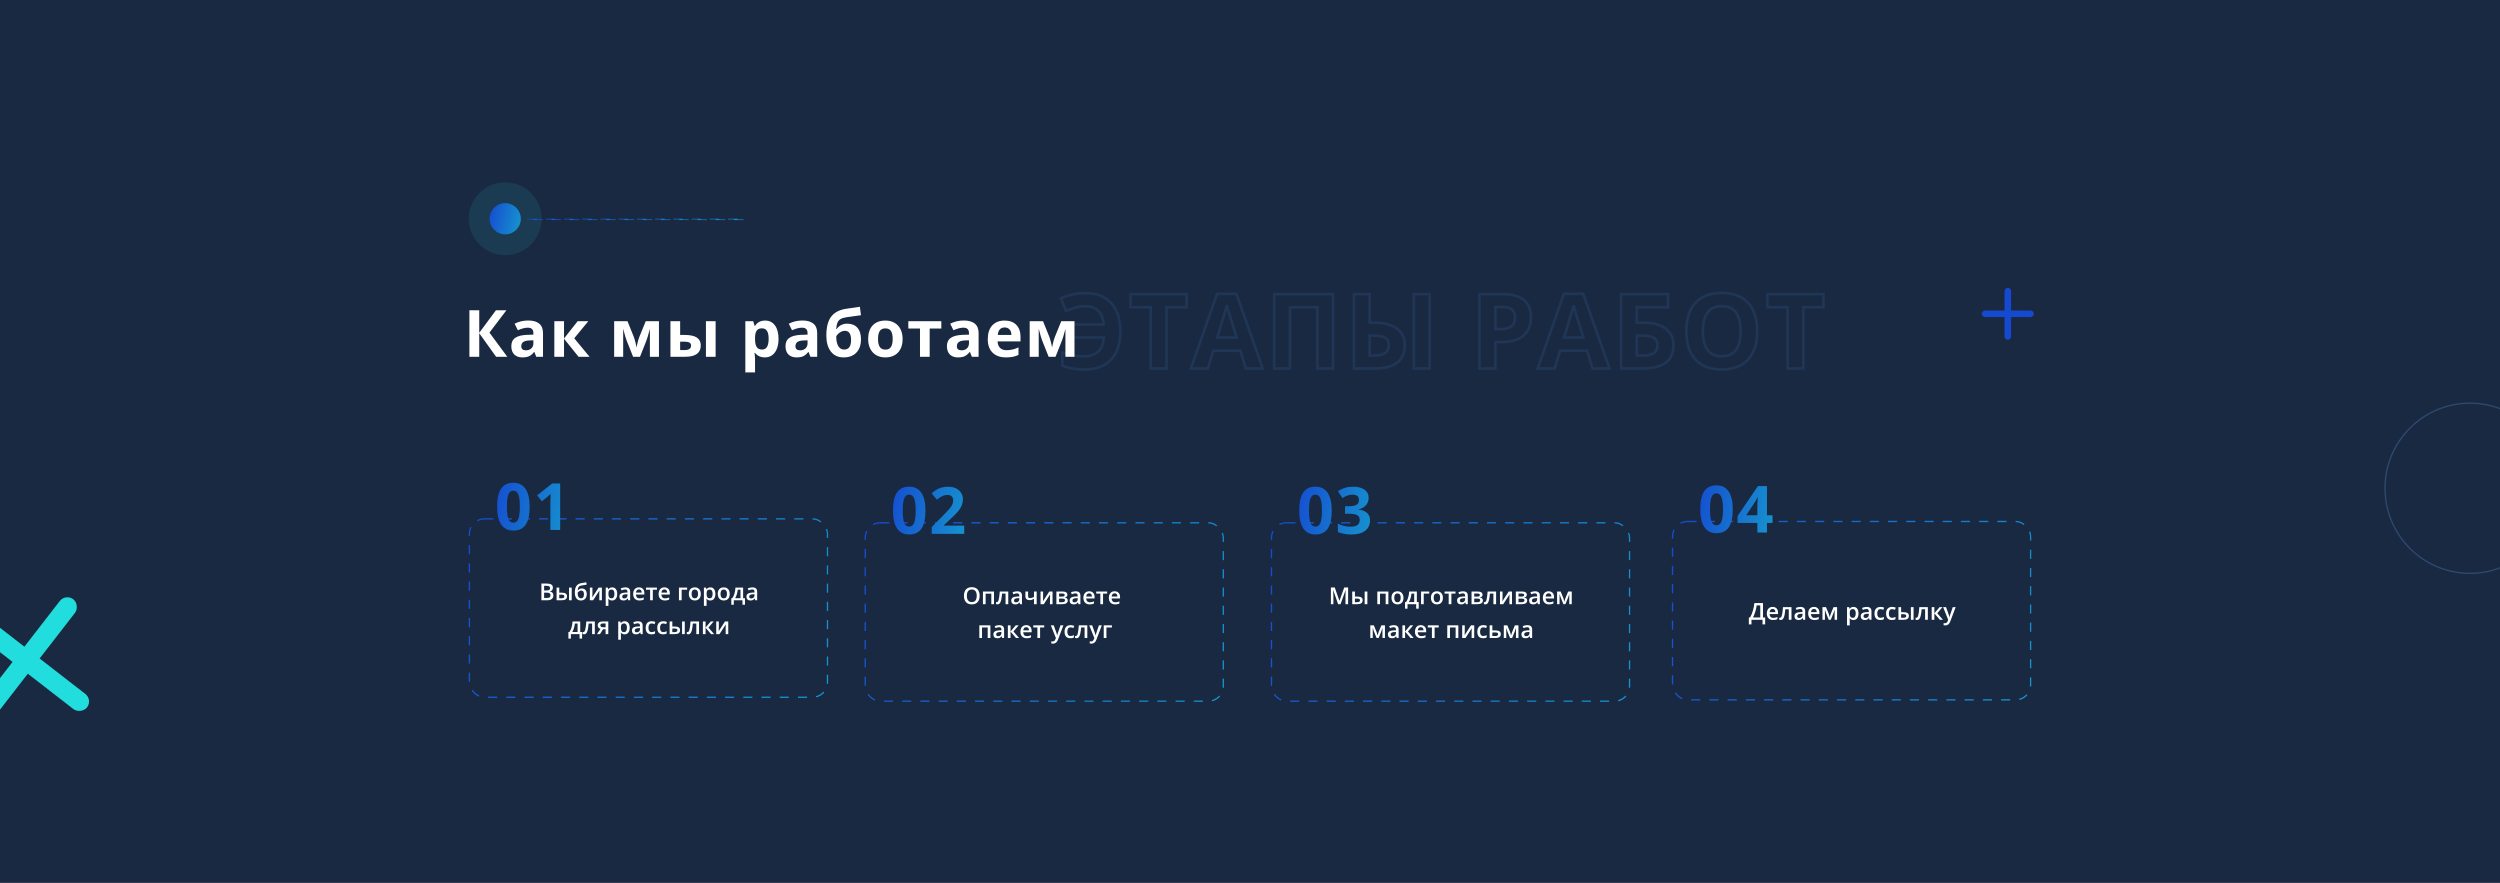 <svg width="1920" height="678" viewBox="0 0 1920 678" fill="none" xmlns="http://www.w3.org/2000/svg">
<rect x="0" y="0" width="1920" height="678" fill="#808080" stroke="none"/>
<g clip-path="url(#clip0)">
<rect width="1920" height="678" fill="#192941"/>
<rect x="1539.5" y="221" width="5" height="40" rx="2.5" fill="#1549D0"/>
<rect x="1522" y="243.5" width="5" height="40" rx="2.5" transform="rotate(-90 1522 243.5)" fill="#1549D0"/>
<rect x="50.45" y="455.724" width="14.798" height="118.38" rx="7.399" transform="rotate(37.773 50.45 455.724)" fill="#22DDDD"/>
<rect x="-31.276" y="476.635" width="14.798" height="118.38" rx="7.399" transform="rotate(-52.227 -31.276 476.635)" fill="#22DDDD"/>
<path d="M1941.21 326.92C1967.7 351.277 1969.55 392.609 1945.08 419.214C1920.72 445.699 1879.39 447.545 1852.79 423.079C1826.3 398.723 1824.46 357.39 1848.92 330.786C1873.39 304.18 1914.61 302.454 1941.21 326.92Z" stroke="#2D4A71"/>
</g>
<path d="M825.984 236.242L825.704 235.282L825.702 235.283L825.984 236.242ZM818.641 238.859L817.71 239.224L818.083 240.177L819.027 239.782L818.641 238.859ZM814.812 229.094L814.407 228.18L813.532 228.568L813.881 229.459L814.812 229.094ZM853.445 232.883L852.696 233.546L852.7 233.549L853.445 232.883ZM853.25 276.242L852.523 275.556L852.522 275.556L853.25 276.242ZM815.828 280.852H814.828V281.538L815.469 281.785L815.828 280.852ZM815.828 270.695L816.13 269.742L814.828 269.329V270.695H815.828ZM843.367 270.07L842.69 269.335L842.686 269.338L843.367 270.07ZM847.664 259.172L848.663 259.22L848.714 258.172H847.664V259.172ZM822.898 259.172H821.898V260.172H822.898V259.172ZM822.898 249.25V248.25H821.898V249.25H822.898ZM847.586 249.25V250.25H848.622L848.585 249.215L847.586 249.25ZM843.602 238.898L842.894 239.606L842.898 239.609L843.602 238.898ZM833.602 234.148C830.928 234.148 828.294 234.527 825.704 235.282L826.264 237.202C828.674 236.499 831.119 236.148 833.602 236.148V234.148ZM825.702 235.283C823.192 236.023 820.709 236.908 818.254 237.937L819.027 239.782C821.416 238.78 823.829 237.92 826.267 237.201L825.702 235.283ZM819.572 238.494L815.744 228.729L813.881 229.459L817.71 239.224L819.572 238.494ZM815.218 230.008C821.132 227.382 827.334 226.07 833.836 226.07V224.07C827.056 224.07 820.577 225.44 814.407 228.18L815.218 230.008ZM833.836 226.07C842.081 226.07 848.317 228.598 852.696 233.546L854.194 232.22C849.354 226.751 842.518 224.07 833.836 224.07V226.07ZM852.7 233.549C857.124 238.495 859.398 245.442 859.398 254.523H861.398C861.398 245.115 859.038 237.635 854.191 232.216L852.7 233.549ZM859.398 254.523C859.398 263.788 857.058 270.747 852.523 275.556L853.977 276.928C858.973 271.633 861.398 264.113 861.398 254.523H859.398ZM852.522 275.556C848.024 280.327 841.472 282.781 832.703 282.781V284.781C841.851 284.781 848.997 282.21 853.978 276.928L852.522 275.556ZM832.703 282.781C826.638 282.781 821.136 281.822 816.187 279.918L815.469 281.785C820.676 283.788 826.425 284.781 832.703 284.781V282.781ZM816.828 280.852V270.695H814.828V280.852H816.828ZM815.526 271.649C821.909 273.671 827.407 274.703 832 274.703V272.703C827.686 272.703 822.404 271.73 816.13 269.742L815.526 271.649ZM832 274.703C837.125 274.703 841.196 273.455 844.048 270.803L842.686 269.338C840.33 271.53 836.822 272.703 832 272.703V274.703ZM844.045 270.806C846.929 268.15 848.42 264.231 848.663 259.22L846.665 259.124C846.439 263.801 845.066 267.147 842.69 269.335L844.045 270.806ZM847.664 258.172H822.898V260.172H847.664V258.172ZM823.898 259.172V249.25H821.898V259.172H823.898ZM822.898 250.25H847.586V248.25H822.898V250.25ZM848.585 249.215C848.423 244.602 847.03 240.884 844.305 238.188L842.898 239.609C845.173 241.861 846.437 245.044 846.587 249.285L848.585 249.215ZM844.309 238.191C841.588 235.471 837.982 234.148 833.602 234.148V236.148C837.554 236.148 840.615 237.326 842.894 239.606L844.309 238.191ZM895.866 283V284H896.866V283H895.866ZM883.756 283H882.756V284H883.756V283ZM883.756 235.969H884.756V234.969H883.756V235.969ZM868.248 235.969H867.248V236.969H868.248V235.969ZM868.248 225.891V224.891H867.248V225.891H868.248ZM911.373 225.891H912.373V224.891H911.373V225.891ZM911.373 235.969V236.969H912.373V235.969H911.373ZM895.866 235.969V234.969H894.866V235.969H895.866ZM895.866 282H883.756V284H895.866V282ZM884.756 283V235.969H882.756V283H884.756ZM883.756 234.969H868.248V236.969H883.756V234.969ZM869.248 235.969V225.891H867.248V235.969H869.248ZM868.248 226.891H911.373V224.891H868.248V226.891ZM910.373 225.891V235.969H912.373V225.891H910.373ZM911.373 234.969H895.866V236.969H911.373V234.969ZM894.866 235.969V283H896.866V235.969H894.866ZM956.723 283L955.767 283.291L955.983 284H956.723V283ZM952.583 269.406L953.539 269.115L953.324 268.406H952.583V269.406ZM931.762 269.406V268.406H931.022L930.806 269.115L931.762 269.406ZM927.622 283V284H928.363L928.578 283.291L927.622 283ZM914.575 283L913.632 282.668L913.164 284H914.575V283ZM934.731 225.656V224.656H934.023L933.788 225.325L934.731 225.656ZM949.536 225.656L950.479 225.323L950.243 224.656H949.536V225.656ZM969.77 283V284H971.184L970.713 282.667L969.77 283ZM949.692 259.25V260.25H951.05L950.647 258.953L949.692 259.25ZM943.208 238.352L942.247 238.63L942.25 238.637L942.252 238.645L943.208 238.352ZM942.192 234.523L943.168 234.307L941.224 234.274L942.192 234.523ZM934.809 259.25L933.854 258.955L933.454 260.25H934.809V259.25ZM957.68 282.709L953.539 269.115L951.626 269.698L955.767 283.291L957.68 282.709ZM952.583 268.406H931.762V270.406H952.583V268.406ZM930.806 269.115L926.665 282.709L928.578 283.291L932.719 269.698L930.806 269.115ZM927.622 282H914.575V284H927.622V282ZM915.518 283.332L935.675 225.988L933.788 225.325L913.632 282.668L915.518 283.332ZM934.731 226.656H949.536V224.656H934.731V226.656ZM948.593 225.989L968.827 283.333L970.713 282.667L950.479 225.323L948.593 225.989ZM969.77 282H956.723V284H969.77V282ZM950.647 258.953C946.819 246.634 944.658 239.671 944.164 238.059L942.252 238.645C942.747 240.262 944.91 247.23 948.737 259.547L950.647 258.953ZM944.168 238.073C943.702 236.466 943.37 235.213 943.168 234.307L941.216 234.74C941.431 235.708 941.776 237.008 942.247 238.63L944.168 238.073ZM941.224 234.274C940.372 237.579 937.919 245.795 933.854 258.955L935.765 259.545C939.825 246.403 942.294 238.135 943.161 234.773L941.224 234.274ZM934.809 260.25H949.692V258.25H934.809V260.25ZM1023.79 283V284H1024.79V283H1023.79ZM1011.72 283H1010.72V284H1011.72V283ZM1011.72 235.969H1012.72V234.969H1011.72V235.969ZM990.706 235.969V234.969H989.706V235.969H990.706ZM990.706 283V284H991.706V283H990.706ZM978.597 283H977.597V284H978.597V283ZM978.597 225.891V224.891H977.597V225.891H978.597ZM1023.79 225.891H1024.79V224.891H1023.79V225.891ZM1023.79 282H1011.72V284H1023.79V282ZM1012.72 283V235.969H1010.72V283H1012.72ZM1011.72 234.969H990.706V236.969H1011.72V234.969ZM989.706 235.969V283H991.706V235.969H989.706ZM990.706 282H978.597V284H990.706V282ZM979.597 283V225.891H977.597V283H979.597ZM978.597 226.891H1023.79V224.891H978.597V226.891ZM1022.79 225.891V283H1024.79V225.891H1022.79ZM1072.93 278.547L1073.53 279.345L1073.53 279.344L1072.93 278.547ZM1039.81 283H1038.81V284H1039.81V283ZM1039.81 225.891V224.891H1038.81V225.891H1039.81ZM1051.92 225.891H1052.92V224.891H1051.92V225.891ZM1051.92 247.805H1050.92V248.805H1051.92V247.805ZM1072.81 252.375L1072.21 253.171L1072.21 253.176L1072.81 252.375ZM1051.92 273.078H1050.92V274.078H1051.92V273.078ZM1063.83 271.125L1064.41 271.943L1064.41 271.937L1063.83 271.125ZM1063.91 259.445L1063.36 260.285L1063.37 260.288L1063.91 259.445ZM1051.92 257.727V256.727H1050.92V257.727H1051.92ZM1097.89 283V284H1098.89V283H1097.89ZM1085.82 283H1084.82V284H1085.82V283ZM1085.82 225.891V224.891H1084.82V225.891H1085.82ZM1097.89 225.891H1098.89V224.891H1097.89V225.891ZM1077.87 265.148C1077.87 270.842 1075.99 274.982 1072.33 277.749L1073.53 279.344C1077.79 276.122 1079.87 271.33 1079.87 265.148H1077.87ZM1072.33 277.749C1068.64 280.531 1063.06 282 1055.43 282V284C1063.27 284 1069.35 282.501 1073.53 279.345L1072.33 277.749ZM1055.43 282H1039.81V284H1055.43V282ZM1040.81 283V225.891H1038.81V283H1040.81ZM1039.81 226.891H1051.92V224.891H1039.81V226.891ZM1050.92 225.891V247.805H1052.92V225.891H1050.92ZM1051.92 248.805H1055.82V246.805H1051.92V248.805ZM1055.82 248.805C1063.02 248.805 1068.44 250.305 1072.21 253.171L1073.42 251.579C1069.17 248.352 1063.26 246.805 1055.82 246.805V248.805ZM1072.21 253.176C1075.97 255.989 1077.87 259.936 1077.87 265.148H1079.87C1079.87 259.371 1077.73 254.803 1073.41 251.574L1072.21 253.176ZM1051.92 274.078H1055.08V272.078H1051.92V274.078ZM1055.08 274.078C1059.13 274.078 1062.3 273.424 1064.41 271.943L1063.25 270.307C1061.66 271.43 1059 272.078 1055.08 272.078V274.078ZM1064.41 271.937C1066.57 270.388 1067.6 268.065 1067.6 265.148H1065.6C1065.6 267.544 1064.79 269.206 1063.25 270.313L1064.41 271.937ZM1067.6 265.148C1067.6 262.247 1066.6 259.978 1064.45 258.602L1063.37 260.288C1064.81 261.204 1065.6 262.737 1065.6 265.148H1067.6ZM1064.45 258.606C1062.42 257.29 1059.03 256.727 1054.53 256.727V258.727C1058.99 258.727 1061.86 259.309 1063.36 260.285L1064.45 258.606ZM1054.53 256.727H1051.92V258.727H1054.53V256.727ZM1050.92 257.727V273.078H1052.92V257.727H1050.92ZM1097.89 282H1085.82V284H1097.89V282ZM1086.82 283V225.891H1084.82V283H1086.82ZM1085.82 226.891H1097.89V224.891H1085.82V226.891ZM1096.89 225.891V283H1098.89V225.891H1096.89ZM1148.4 252.766H1147.4V253.766H1148.4V252.766ZM1160.74 250.578L1161.36 251.363L1161.37 251.358L1160.74 250.578ZM1161.17 237.844L1160.51 238.594L1160.52 238.599L1161.17 237.844ZM1148.4 235.812V234.812H1147.4V235.812H1148.4ZM1169.96 257.805L1169.31 257.041L1169.31 257.043L1169.96 257.805ZM1148.4 262.688V261.688H1147.4V262.688H1148.4ZM1148.4 283V284H1149.4V283H1148.4ZM1136.29 283H1135.29V284H1136.29V283ZM1136.29 225.891V224.891H1135.29V225.891H1136.29ZM1170.31 230.383L1169.67 231.151L1169.68 231.156L1170.31 230.383ZM1148.4 253.766H1152.38V251.766H1148.4V253.766ZM1152.38 253.766C1156.21 253.766 1159.26 253.021 1161.36 251.363L1160.12 249.793C1158.53 251.052 1156 251.766 1152.38 251.766V253.766ZM1161.37 251.358C1163.5 249.648 1164.51 247.186 1164.51 244.133H1162.51C1162.51 246.705 1161.68 248.54 1160.11 249.798L1161.37 251.358ZM1164.51 244.133C1164.51 241.117 1163.68 238.695 1161.83 237.088L1160.52 238.599C1161.79 239.7 1162.51 241.471 1162.51 244.133H1164.51ZM1161.83 237.094C1160.03 235.505 1157.31 234.812 1153.9 234.812V236.812C1157.11 236.812 1159.24 237.474 1160.51 238.594L1161.83 237.094ZM1153.9 234.812H1148.4V236.812H1153.9V234.812ZM1147.4 235.812V252.766H1149.4V235.812H1147.4ZM1174.74 243.703C1174.74 249.625 1172.89 254.017 1169.31 257.041L1170.6 258.569C1174.73 255.082 1176.74 250.073 1176.74 243.703H1174.74ZM1169.31 257.043C1165.73 260.092 1160.53 261.688 1153.59 261.688V263.688C1160.82 263.688 1166.54 262.028 1170.61 258.566L1169.31 257.043ZM1153.59 261.688H1148.4V263.688H1153.59V261.688ZM1147.4 262.688V283H1149.4V262.688H1147.4ZM1148.4 282H1136.29V284H1148.4V282ZM1137.29 283V225.891H1135.29V283H1137.29ZM1136.29 226.891H1154.53V224.891H1136.29V226.891ZM1154.53 226.891C1161.33 226.891 1166.33 228.363 1169.67 231.151L1170.95 229.615C1167.11 226.413 1161.58 224.891 1154.53 224.891V226.891ZM1169.68 231.156C1173.01 233.886 1174.74 238.006 1174.74 243.703H1176.74C1176.74 237.578 1174.86 232.817 1170.95 229.61L1169.68 231.156ZM1223.08 283L1222.13 283.291L1222.34 284H1223.08V283ZM1218.94 269.406L1219.9 269.115L1219.68 268.406H1218.94V269.406ZM1198.12 269.406V268.406H1197.38L1197.17 269.115L1198.12 269.406ZM1193.98 283V284H1194.72L1194.94 283.291L1193.98 283ZM1180.93 283L1179.99 282.668L1179.52 284H1180.93V283ZM1201.09 225.656V224.656H1200.38L1200.15 225.325L1201.09 225.656ZM1215.9 225.656L1216.84 225.323L1216.6 224.656H1215.9V225.656ZM1236.13 283V284H1237.54L1237.07 282.667L1236.13 283ZM1216.05 259.25V260.25H1217.41L1217.01 258.953L1216.05 259.25ZM1209.57 238.352L1208.61 238.63L1208.61 238.637L1208.61 238.645L1209.57 238.352ZM1208.55 234.523L1209.53 234.307L1207.58 234.274L1208.55 234.523ZM1201.17 259.25L1200.21 258.955L1199.81 260.25H1201.17V259.25ZM1224.04 282.709L1219.9 269.115L1217.99 269.698L1222.13 283.291L1224.04 282.709ZM1218.94 268.406H1198.12V270.406H1218.94V268.406ZM1197.17 269.115L1193.02 282.709L1194.94 283.291L1199.08 269.698L1197.17 269.115ZM1193.98 282H1180.93V284H1193.98V282ZM1181.88 283.332L1202.03 225.988L1200.15 225.325L1179.99 282.668L1181.88 283.332ZM1201.09 226.656H1215.9V224.656H1201.09V226.656ZM1214.95 225.989L1235.19 283.333L1237.07 282.667L1216.84 225.323L1214.95 225.989ZM1236.13 282H1223.08V284H1236.13V282ZM1217.01 258.953C1213.18 246.634 1211.02 239.671 1210.52 238.059L1208.61 238.645C1209.11 240.262 1211.27 247.23 1215.1 259.547L1217.01 258.953ZM1210.53 238.073C1210.06 236.466 1209.73 235.213 1209.53 234.307L1207.58 234.74C1207.79 235.708 1208.14 237.008 1208.61 238.63L1210.53 238.073ZM1207.58 234.274C1206.73 237.579 1204.28 245.795 1200.21 258.955L1202.12 259.545C1206.18 246.403 1208.65 238.135 1209.52 234.773L1207.58 234.274ZM1201.17 260.25H1216.05V258.25H1201.17V260.25ZM1257.07 247.805H1256.07V248.805H1257.07V247.805ZM1244.96 283H1243.96V284H1244.96V283ZM1244.96 225.891V224.891H1243.96V225.891H1244.96ZM1281.05 225.891H1282.05V224.891H1281.05V225.891ZM1281.05 235.891V236.891H1282.05V235.891H1281.05ZM1257.07 235.891V234.891H1256.07V235.891H1257.07ZM1257.07 273.078H1256.07V274.078H1257.07V273.078ZM1270.11 271.125L1270.68 271.95L1270.69 271.945L1270.11 271.125ZM1270.07 259.484L1269.55 260.339L1269.56 260.344L1270.07 259.484ZM1257.07 257.727V256.727H1256.07V257.727H1257.07ZM1257.07 248.805H1261.83V246.805H1257.07V248.805ZM1261.83 248.805C1269.16 248.805 1274.67 250.294 1278.5 253.138L1279.69 251.533C1275.39 248.337 1269.4 246.805 1261.83 246.805V248.805ZM1278.5 253.138C1282.28 255.952 1284.19 259.911 1284.19 265.148H1286.19C1286.19 259.345 1284.04 254.762 1279.69 251.533L1278.5 253.138ZM1284.19 265.148C1284.19 270.858 1282.32 274.993 1278.69 277.74C1275.01 280.526 1269.36 282 1261.6 282V284C1269.56 284 1275.71 282.499 1279.9 279.335C1284.13 276.13 1286.19 271.34 1286.19 265.148H1284.19ZM1261.6 282H1244.96V284H1261.6V282ZM1245.96 283V225.891H1243.96V283H1245.96ZM1244.96 226.891H1281.05V224.891H1244.96V226.891ZM1280.05 225.891V235.891H1282.05V225.891H1280.05ZM1281.05 234.891H1257.07V236.891H1281.05V234.891ZM1256.07 235.891V247.805H1258.07V235.891H1256.07ZM1257.07 274.078H1261.13V272.078H1257.07V274.078ZM1261.13 274.078C1265.28 274.078 1268.52 273.425 1270.68 271.95L1269.55 270.3C1267.9 271.43 1265.15 272.078 1261.13 272.078V274.078ZM1270.69 271.945C1272.9 270.4 1273.96 268.076 1273.96 265.148H1271.96C1271.96 267.533 1271.13 269.194 1269.54 270.305L1270.69 271.945ZM1273.96 265.148C1273.96 262.238 1272.87 259.985 1270.58 258.625L1269.56 260.344C1271.13 261.275 1271.96 262.799 1271.96 265.148H1273.96ZM1270.59 258.63C1268.41 257.305 1264.86 256.727 1260.15 256.727V258.727C1264.81 258.727 1267.88 259.32 1269.55 260.339L1270.59 258.63ZM1260.15 256.727H1257.07V258.727H1260.15V256.727ZM1256.07 257.727V273.078H1258.07V257.727H1256.07ZM1302.14 232.531L1301.41 231.847L1301.41 231.847L1302.14 232.531ZM1342.49 232.57L1341.76 233.246L1341.76 233.248L1342.49 232.57ZM1311.48 239.953L1312.28 240.557L1312.28 240.554L1311.48 239.953ZM1348.49 254.367C1348.49 263.662 1346.18 270.651 1341.72 275.486L1343.19 276.842C1348.1 271.521 1350.49 263.978 1350.49 254.367H1348.49ZM1341.72 275.486C1337.27 280.307 1330.85 282.781 1322.3 282.781V284.781C1331.25 284.781 1338.26 282.177 1343.19 276.842L1341.72 275.486ZM1322.3 282.781C1313.75 282.781 1307.33 280.307 1302.88 275.486L1301.41 276.842C1306.33 282.177 1313.35 284.781 1322.3 284.781V282.781ZM1302.88 275.486C1298.42 270.652 1296.11 263.638 1296.11 254.289H1294.11C1294.11 263.95 1296.49 271.52 1301.41 276.842L1302.88 275.486ZM1296.11 254.289C1296.11 244.939 1298.42 237.968 1302.87 233.215L1301.41 231.847C1296.49 237.094 1294.11 244.629 1294.11 254.289H1296.11ZM1302.87 233.215C1307.35 228.443 1313.8 225.992 1322.38 225.992V223.992C1313.4 223.992 1306.36 226.568 1301.41 231.847L1302.87 233.215ZM1322.38 225.992C1330.96 225.992 1337.36 228.455 1341.76 233.246L1343.23 231.894C1338.36 226.581 1331.35 223.992 1322.38 223.992V225.992ZM1341.76 233.248C1346.19 238.056 1348.49 245.043 1348.49 254.367H1350.49C1350.49 244.733 1348.12 237.189 1343.23 231.892L1341.76 233.248ZM1306.81 254.367C1306.81 260.847 1308.03 265.904 1310.64 269.381L1312.24 268.181C1310 265.2 1308.81 260.648 1308.81 254.367H1306.81ZM1310.64 269.381C1313.29 272.912 1317.23 274.625 1322.3 274.625V272.625C1317.73 272.625 1314.43 271.108 1312.24 268.181L1310.64 269.381ZM1322.3 274.625C1327.37 274.625 1331.32 272.925 1333.97 269.412C1336.57 265.953 1337.79 260.883 1337.79 254.367H1335.79C1335.79 260.69 1334.6 265.249 1332.37 268.209C1330.18 271.116 1326.89 272.625 1322.3 272.625V274.625ZM1337.79 254.367C1337.79 247.839 1336.58 242.761 1333.99 239.296C1331.36 235.776 1327.43 234.07 1322.38 234.07V236.07C1326.94 236.07 1330.21 237.581 1332.39 240.493C1334.6 243.46 1335.79 248.03 1335.79 254.367H1337.79ZM1322.38 234.07C1317.31 234.07 1313.35 235.798 1310.68 239.352L1312.28 240.554C1314.5 237.598 1317.81 236.07 1322.38 236.07V234.07ZM1310.68 239.349C1308.05 242.827 1306.81 247.886 1306.81 254.367H1308.81C1308.81 248.088 1310.02 243.538 1312.28 240.557L1310.68 239.349ZM1384.95 283V284H1385.95V283H1384.95ZM1372.84 283H1371.84V284H1372.84V283ZM1372.84 235.969H1373.84V234.969H1372.84V235.969ZM1357.34 235.969H1356.34V236.969H1357.34V235.969ZM1357.34 225.891V224.891H1356.34V225.891H1357.34ZM1400.46 225.891H1401.46V224.891H1400.46V225.891ZM1400.46 235.969V236.969H1401.46V235.969H1400.46ZM1384.95 235.969V234.969H1383.95V235.969H1384.95ZM1384.95 282H1372.84V284H1384.95V282ZM1373.84 283V235.969H1371.84V283H1373.84ZM1372.84 234.969H1357.34V236.969H1372.84V234.969ZM1358.34 235.969V225.891H1356.34V235.969H1358.34ZM1357.34 226.891H1400.46V224.891H1357.34V226.891ZM1399.46 225.891V235.969H1401.46V225.891H1399.46ZM1400.46 234.969H1384.95V236.969H1400.46V234.969ZM1383.95 235.969V283H1385.95V235.969H1383.95Z" fill="#203656"/>
<path d="M389.594 274H381L368.061 255.909V274H360.492V238.307H368.061V255.592L380.854 238.307H388.91L375.897 255.445L389.594 274ZM411.834 274L410.394 270.289H410.198C408.945 271.868 407.651 272.966 406.316 273.585C404.998 274.187 403.273 274.488 401.141 274.488C398.52 274.488 396.453 273.74 394.939 272.242C393.442 270.745 392.693 268.613 392.693 265.846C392.693 262.949 393.702 260.816 395.721 259.449C397.755 258.066 400.815 257.301 404.9 257.154L409.637 257.008V255.812C409.637 253.045 408.221 251.661 405.389 251.661C403.208 251.661 400.644 252.32 397.698 253.639L395.232 248.609C398.374 246.965 401.857 246.144 405.682 246.144C409.344 246.144 412.151 246.941 414.104 248.536C416.058 250.131 417.034 252.556 417.034 255.812V274H411.834ZM409.637 261.354L406.756 261.451C404.591 261.516 402.98 261.907 401.922 262.623C400.864 263.339 400.335 264.43 400.335 265.895C400.335 267.994 401.539 269.044 403.948 269.044C405.674 269.044 407.049 268.548 408.074 267.555C409.116 266.562 409.637 265.243 409.637 263.6V261.354ZM443.62 246.705H451.823L441.008 259.791L452.775 274H444.328L433.171 260.157V274H425.725V246.705H433.171V259.962L443.62 246.705ZM506.069 274H499.111V252.491L498.721 254.005C497.842 257.439 497.052 260.035 496.353 261.793L491.519 274H486.221L481.313 261.695C480.614 259.905 479.865 257.39 479.067 254.151L478.604 252.491V274H471.67V246.705H481.924L486.611 258.351C487.1 259.604 487.547 261.044 487.954 262.672C488.377 264.299 488.662 265.691 488.809 266.847C489.346 264.405 489.761 262.656 490.054 261.598C490.363 260.523 490.697 259.539 491.055 258.644C491.413 257.748 493.032 253.769 495.913 246.705H506.069V274ZM522.353 257.252H525.941C530.108 257.252 533.192 257.919 535.194 259.254C537.196 260.589 538.197 262.607 538.197 265.309C538.197 268.189 537.196 270.362 535.194 271.827C533.192 273.276 530.198 274 526.21 274H514.906V246.705H522.353V257.252ZM530.751 265.406C530.751 264.348 530.328 263.583 529.481 263.111C528.635 262.639 527.374 262.403 525.697 262.403H522.353V268.849H525.795C529.099 268.849 530.751 267.701 530.751 265.406ZM549.599 274H542.152V246.705H549.599V274ZM587.414 274.488C584.208 274.488 581.693 273.325 579.87 270.997H579.479C579.74 273.276 579.87 274.594 579.87 274.952V286.012H572.424V246.705H578.479L579.528 250.245H579.87C581.612 247.543 584.191 246.192 587.609 246.192C590.832 246.192 593.355 247.438 595.178 249.928C597.001 252.418 597.912 255.877 597.912 260.304C597.912 263.217 597.481 265.748 596.618 267.896C595.772 270.045 594.559 271.681 592.98 272.804C591.402 273.927 589.546 274.488 587.414 274.488ZM585.217 252.149C583.378 252.149 582.035 252.719 581.188 253.858C580.342 254.981 579.903 256.845 579.87 259.449V260.255C579.87 263.185 580.301 265.284 581.164 266.554C582.043 267.823 583.426 268.458 585.314 268.458C588.651 268.458 590.319 265.707 590.319 260.206C590.319 257.521 589.904 255.51 589.074 254.176C588.26 252.825 586.975 252.149 585.217 252.149ZM622.398 274L620.958 270.289H620.763C619.509 271.868 618.215 272.966 616.881 273.585C615.562 274.187 613.837 274.488 611.705 274.488C609.085 274.488 607.018 273.74 605.504 272.242C604.007 270.745 603.258 268.613 603.258 265.846C603.258 262.949 604.267 260.816 606.285 259.449C608.32 258.066 611.38 257.301 615.465 257.154L620.201 257.008V255.812C620.201 253.045 618.785 251.661 615.953 251.661C613.772 251.661 611.209 252.32 608.263 253.639L605.797 248.609C608.938 246.965 612.421 246.144 616.246 246.144C619.908 246.144 622.716 246.941 624.669 248.536C626.622 250.131 627.599 252.556 627.599 255.812V274H622.398ZM620.201 261.354L617.32 261.451C615.156 261.516 613.544 261.907 612.486 262.623C611.428 263.339 610.899 264.43 610.899 265.895C610.899 267.994 612.104 269.044 614.513 269.044C616.238 269.044 617.613 268.548 618.639 267.555C619.68 266.562 620.201 265.243 620.201 263.6V261.354ZM634.629 257.643C634.629 251.376 635.817 246.624 638.193 243.385C640.586 240.13 644.313 238.071 649.375 237.208C651.833 236.785 655.503 236.248 660.386 235.597L661.24 242.091C659.124 242.335 655.373 242.856 649.985 243.653C647.935 243.979 646.405 244.467 645.396 245.118C644.386 245.769 643.63 246.697 643.125 247.901C642.637 249.106 642.336 250.709 642.222 252.711H642.588C643.451 251.376 644.59 250.351 646.006 249.635C647.422 248.919 648.944 248.561 650.571 248.561C653.94 248.561 656.561 249.594 658.433 251.661C660.304 253.712 661.24 256.658 661.24 260.499C661.24 264.926 660.052 268.368 657.676 270.826C655.316 273.268 652.052 274.488 647.886 274.488C643.719 274.488 640.464 272.999 638.12 270.021C635.793 267.026 634.629 262.9 634.629 257.643ZM648.325 268.458C651.857 268.458 653.623 266.025 653.623 261.158C653.623 256.422 652.028 254.054 648.838 254.054C647.959 254.054 647.08 254.257 646.201 254.664C645.339 255.071 644.541 255.608 643.809 256.275C643.092 256.926 642.563 257.586 642.222 258.253C642.222 261.557 642.751 264.088 643.809 265.846C644.867 267.587 646.372 268.458 648.325 268.458ZM674.325 260.304C674.325 263.006 674.765 265.048 675.644 266.432C676.539 267.815 677.987 268.507 679.989 268.507C681.975 268.507 683.399 267.823 684.262 266.456C685.141 265.073 685.58 263.022 685.58 260.304C685.58 257.602 685.141 255.576 684.262 254.225C683.383 252.874 681.942 252.198 679.94 252.198C677.955 252.198 676.522 252.874 675.644 254.225C674.765 255.559 674.325 257.586 674.325 260.304ZM693.197 260.304C693.197 264.747 692.025 268.222 689.682 270.729C687.338 273.235 684.075 274.488 679.892 274.488C677.271 274.488 674.96 273.919 672.958 272.779C670.956 271.624 669.418 269.972 668.344 267.823C667.27 265.675 666.732 263.168 666.732 260.304C666.732 255.844 667.896 252.377 670.224 249.903C672.551 247.429 675.823 246.192 680.038 246.192C682.659 246.192 684.97 246.762 686.972 247.901C688.974 249.041 690.512 250.676 691.586 252.809C692.66 254.941 693.197 257.439 693.197 260.304ZM722.933 246.705V252.296H713.997V274H706.551V252.296H697.591V246.705H722.933ZM746.369 274L744.929 270.289H744.733C743.48 271.868 742.186 272.966 740.852 273.585C739.533 274.187 737.808 274.488 735.676 274.488C733.055 274.488 730.988 273.74 729.475 272.242C727.977 270.745 727.229 268.613 727.229 265.846C727.229 262.949 728.238 260.816 730.256 259.449C732.29 258.066 735.35 257.301 739.436 257.154L744.172 257.008V255.812C744.172 253.045 742.756 251.661 739.924 251.661C737.743 251.661 735.179 252.32 732.233 253.639L729.768 248.609C732.909 246.965 736.392 246.144 740.217 246.144C743.879 246.144 746.687 246.941 748.64 248.536C750.593 250.131 751.569 252.556 751.569 255.812V274H746.369ZM744.172 261.354L741.291 261.451C739.126 261.516 737.515 261.907 736.457 262.623C735.399 263.339 734.87 264.43 734.87 265.895C734.87 267.994 736.075 269.044 738.483 269.044C740.209 269.044 741.584 268.548 742.609 267.555C743.651 266.562 744.172 265.243 744.172 263.6V261.354ZM771.563 251.49C769.985 251.49 768.748 251.995 767.853 253.004C766.957 253.997 766.445 255.413 766.314 257.252H776.764C776.731 255.413 776.251 253.997 775.323 253.004C774.396 251.995 773.142 251.49 771.563 251.49ZM772.613 274.488C768.219 274.488 764.785 273.276 762.311 270.851C759.837 268.425 758.6 264.991 758.6 260.548C758.6 255.974 759.739 252.442 762.018 249.952C764.312 247.446 767.478 246.192 771.515 246.192C775.372 246.192 778.375 247.291 780.523 249.488C782.672 251.686 783.746 254.721 783.746 258.595V262.208H766.144C766.225 264.324 766.852 265.976 768.023 267.164C769.195 268.352 770.839 268.946 772.955 268.946C774.599 268.946 776.153 268.775 777.618 268.434C779.083 268.092 780.613 267.547 782.208 266.798V272.56C780.906 273.211 779.514 273.691 778.033 274C776.552 274.326 774.745 274.488 772.613 274.488ZM825.2 274H818.242V252.491L817.852 254.005C816.973 257.439 816.183 260.035 815.483 261.793L810.649 274H805.352L800.444 261.695C799.744 259.905 798.996 257.39 798.198 254.151L797.734 252.491V274H790.801V246.705H801.055L805.742 258.351C806.23 259.604 806.678 261.044 807.085 262.672C807.508 264.299 807.793 265.691 807.939 266.847C808.477 264.405 808.892 262.656 809.185 261.598C809.494 260.523 809.827 259.539 810.186 258.644C810.544 257.748 812.163 253.769 815.044 246.705H825.2V274Z" fill="white"/>
<circle cx="388" cy="168" r="28" fill="#22DDDD" fill-opacity="0.1"/>
<circle cx="388" cy="168" r="12" fill="url(#paint0_linear)"/>
<rect x="405.25" y="168.25" width="166.5" height="0.5" stroke="url(#paint1_linear)" stroke-width="0.5" stroke-linecap="round" stroke-linejoin="round" stroke-dasharray="7 7"/>
<rect x="360.5" y="398.5" width="275" height="137" rx="11.5" stroke="url(#paint2_linear)" stroke-dasharray="7 7"/>
<path d="M415.786 448.15H419.601C421.37 448.15 422.647 448.408 423.433 448.924C424.224 449.439 424.619 450.254 424.619 451.367C424.619 452.117 424.426 452.741 424.039 453.239C423.652 453.737 423.096 454.051 422.369 454.18V454.268C423.271 454.438 423.934 454.774 424.355 455.278C424.783 455.776 424.997 456.453 424.997 457.309C424.997 458.463 424.593 459.368 423.784 460.024C422.981 460.675 421.862 461 420.427 461H415.786V448.15ZM417.887 453.459H419.908C420.787 453.459 421.429 453.321 421.833 453.046C422.237 452.765 422.439 452.29 422.439 451.622C422.439 451.019 422.22 450.582 421.78 450.312C421.347 450.043 420.655 449.908 419.706 449.908H417.887V453.459ZM417.887 455.164V459.233H420.119C420.998 459.233 421.66 459.066 422.105 458.732C422.557 458.393 422.782 457.859 422.782 457.133C422.782 456.465 422.554 455.97 422.097 455.647C421.64 455.325 420.945 455.164 420.014 455.164H417.887ZM429.515 455.164H431.483C432.843 455.164 433.848 455.398 434.498 455.867C435.148 456.336 435.474 457.039 435.474 457.977C435.474 458.979 435.134 459.734 434.454 460.244C433.78 460.748 432.79 461 431.483 461H427.449V451.279H429.515V455.164ZM433.426 458.029C433.426 457.543 433.244 457.203 432.881 457.01C432.523 456.816 432.008 456.72 431.334 456.72H429.515V459.471H431.07C431.902 459.471 432.503 459.354 432.872 459.119C433.241 458.885 433.426 458.521 433.426 458.029ZM439.077 461H437.003V451.279H439.077V461ZM441.477 455.164C441.477 452.996 441.843 451.329 442.575 450.163C443.313 448.997 444.485 448.247 446.091 447.913C447.304 447.667 448.701 447.427 450.283 447.192L450.573 449.012C448.651 449.305 447.245 449.533 446.354 449.697C445.435 449.867 444.77 450.245 444.359 450.831C443.955 451.417 443.721 452.299 443.656 453.477H443.788C444.122 452.99 444.559 452.615 445.098 452.352C445.637 452.082 446.214 451.947 446.829 451.947C448.024 451.947 448.956 452.325 449.624 453.081C450.292 453.837 450.626 454.897 450.626 456.263C450.626 457.827 450.219 459.037 449.404 459.893C448.596 460.748 447.474 461.176 446.038 461.176C444.614 461.176 443.498 460.648 442.689 459.594C441.881 458.539 441.477 457.062 441.477 455.164ZM446.179 459.488C447.714 459.488 448.481 458.48 448.481 456.465C448.481 454.52 447.787 453.547 446.398 453.547C446.018 453.547 445.648 453.629 445.291 453.793C444.934 453.957 444.603 454.174 444.298 454.443C443.999 454.713 443.768 454.991 443.604 455.278C443.604 456.661 443.823 457.71 444.263 458.425C444.702 459.134 445.341 459.488 446.179 459.488ZM454.985 451.279V456.263C454.985 456.843 454.938 457.695 454.845 458.82L459.723 451.279H462.245V461H460.259V456.104C460.259 455.835 460.273 455.398 460.303 454.795C460.338 454.191 460.367 453.752 460.391 453.477L455.53 461H453.008V451.279H454.985ZM470.12 461.176C468.89 461.176 467.935 460.733 467.255 459.849H467.132C467.214 460.669 467.255 461.167 467.255 461.343V465.324H465.189V451.279H466.859C466.906 451.461 467.003 451.895 467.149 452.58H467.255C467.899 451.596 468.866 451.104 470.155 451.104C471.368 451.104 472.312 451.543 472.985 452.422C473.665 453.301 474.005 454.534 474.005 456.122C474.005 457.71 473.659 458.949 472.968 459.84C472.282 460.73 471.333 461.176 470.12 461.176ZM469.619 452.791C468.799 452.791 468.198 453.031 467.817 453.512C467.442 453.992 467.255 454.76 467.255 455.814V456.122C467.255 457.306 467.442 458.164 467.817 458.697C468.192 459.225 468.805 459.488 469.654 459.488C470.369 459.488 470.92 459.195 471.307 458.609C471.693 458.023 471.887 457.188 471.887 456.104C471.887 455.015 471.693 454.191 471.307 453.635C470.926 453.072 470.363 452.791 469.619 452.791ZM482.486 461L482.073 459.646H482.003C481.534 460.238 481.062 460.643 480.588 460.859C480.113 461.07 479.504 461.176 478.76 461.176C477.805 461.176 477.058 460.918 476.519 460.402C475.985 459.887 475.719 459.157 475.719 458.214C475.719 457.212 476.091 456.456 476.835 455.946C477.579 455.437 478.713 455.158 480.236 455.111L481.915 455.059V454.54C481.915 453.919 481.769 453.456 481.476 453.151C481.188 452.841 480.74 452.686 480.131 452.686C479.633 452.686 479.155 452.759 478.698 452.905C478.241 453.052 477.802 453.225 477.38 453.424L476.712 451.947C477.239 451.672 477.816 451.464 478.443 451.323C479.07 451.177 479.662 451.104 480.219 451.104C481.455 451.104 482.387 451.373 483.014 451.912C483.646 452.451 483.963 453.298 483.963 454.452V461H482.486ZM479.41 459.594C480.16 459.594 480.761 459.386 481.212 458.97C481.669 458.548 481.897 457.959 481.897 457.203V456.359L480.649 456.412C479.677 456.447 478.968 456.611 478.522 456.904C478.083 457.191 477.863 457.634 477.863 458.231C477.863 458.665 477.992 459.002 478.25 459.242C478.508 459.477 478.895 459.594 479.41 459.594ZM491.091 461.176C489.579 461.176 488.396 460.736 487.54 459.857C486.69 458.973 486.266 457.757 486.266 456.21C486.266 454.622 486.661 453.374 487.452 452.466C488.243 451.558 489.33 451.104 490.713 451.104C491.996 451.104 493.01 451.493 493.754 452.272C494.498 453.052 494.87 454.124 494.87 455.489V456.605H488.393C488.422 457.549 488.677 458.275 489.157 458.785C489.638 459.289 490.314 459.541 491.188 459.541C491.762 459.541 492.295 459.488 492.787 459.383C493.285 459.271 493.818 459.09 494.387 458.838V460.517C493.883 460.757 493.373 460.927 492.857 461.026C492.342 461.126 491.753 461.176 491.091 461.176ZM490.713 452.668C490.057 452.668 489.529 452.876 489.131 453.292C488.738 453.708 488.504 454.314 488.428 455.111H492.84C492.828 454.309 492.635 453.702 492.26 453.292C491.885 452.876 491.369 452.668 490.713 452.668ZM504.521 451.279V452.896H501.356V461H499.282V452.896H496.118V451.279H504.521ZM510.638 461.176C509.126 461.176 507.942 460.736 507.087 459.857C506.237 458.973 505.812 457.757 505.812 456.21C505.812 454.622 506.208 453.374 506.999 452.466C507.79 451.558 508.877 451.104 510.26 451.104C511.543 451.104 512.557 451.493 513.301 452.272C514.045 453.052 514.417 454.124 514.417 455.489V456.605H507.939C507.969 457.549 508.224 458.275 508.704 458.785C509.185 459.289 509.861 459.541 510.734 459.541C511.309 459.541 511.842 459.488 512.334 459.383C512.832 459.271 513.365 459.09 513.934 458.838V460.517C513.43 460.757 512.92 460.927 512.404 461.026C511.889 461.126 511.3 461.176 510.638 461.176ZM510.26 452.668C509.604 452.668 509.076 452.876 508.678 453.292C508.285 453.708 508.051 454.314 507.975 455.111H512.387C512.375 454.309 512.182 453.702 511.807 453.292C511.432 452.876 510.916 452.668 510.26 452.668ZM527.724 451.279V452.896H523.505V461H521.439V451.279H527.724ZM538.218 456.122C538.218 457.71 537.811 458.949 536.996 459.84C536.182 460.73 535.048 461.176 533.595 461.176C532.687 461.176 531.884 460.971 531.187 460.561C530.489 460.15 529.953 459.562 529.578 458.794C529.203 458.026 529.016 457.136 529.016 456.122C529.016 454.546 529.42 453.315 530.229 452.431C531.037 451.546 532.177 451.104 533.647 451.104C535.054 451.104 536.167 451.558 536.987 452.466C537.808 453.368 538.218 454.587 538.218 456.122ZM531.143 456.122C531.143 458.366 531.972 459.488 533.63 459.488C535.271 459.488 536.091 458.366 536.091 456.122C536.091 453.901 535.265 452.791 533.612 452.791C532.745 452.791 532.115 453.078 531.723 453.652C531.336 454.227 531.143 455.05 531.143 456.122ZM545.53 461.176C544.3 461.176 543.345 460.733 542.665 459.849H542.542C542.624 460.669 542.665 461.167 542.665 461.343V465.324H540.6V451.279H542.27C542.316 451.461 542.413 451.895 542.56 452.58H542.665C543.31 451.596 544.276 451.104 545.565 451.104C546.778 451.104 547.722 451.543 548.396 452.422C549.075 453.301 549.415 454.534 549.415 456.122C549.415 457.71 549.069 458.949 548.378 459.84C547.692 460.73 546.743 461.176 545.53 461.176ZM545.029 452.791C544.209 452.791 543.608 453.031 543.228 453.512C542.853 453.992 542.665 454.76 542.665 455.814V456.122C542.665 457.306 542.853 458.164 543.228 458.697C543.603 459.225 544.215 459.488 545.064 459.488C545.779 459.488 546.33 459.195 546.717 458.609C547.104 458.023 547.297 457.188 547.297 456.104C547.297 455.015 547.104 454.191 546.717 453.635C546.336 453.072 545.773 452.791 545.029 452.791ZM560.437 456.122C560.437 457.71 560.029 458.949 559.215 459.84C558.4 460.73 557.267 461.176 555.813 461.176C554.905 461.176 554.103 460.971 553.405 460.561C552.708 460.15 552.172 459.562 551.797 458.794C551.422 458.026 551.234 457.136 551.234 456.122C551.234 454.546 551.639 453.315 552.447 452.431C553.256 451.546 554.396 451.104 555.866 451.104C557.272 451.104 558.386 451.558 559.206 452.466C560.026 453.368 560.437 454.587 560.437 456.122ZM553.361 456.122C553.361 458.366 554.19 459.488 555.849 459.488C557.489 459.488 558.31 458.366 558.31 456.122C558.31 453.901 557.483 452.791 555.831 452.791C554.964 452.791 554.334 453.078 553.941 453.652C553.555 454.227 553.361 455.05 553.361 456.122ZM572.144 464.437H570.219V461H563.557V464.437H561.649V459.4H562.44C563.132 458.41 563.68 457.215 564.084 455.814C564.494 454.408 564.737 452.896 564.813 451.279H570.72V459.4H572.144V464.437ZM568.689 459.4V452.861H566.598C566.486 454.068 566.252 455.258 565.895 456.43C565.543 457.602 565.112 458.592 564.603 459.4H568.689ZM580.027 461L579.614 459.646H579.544C579.075 460.238 578.604 460.643 578.129 460.859C577.654 461.07 577.045 461.176 576.301 461.176C575.346 461.176 574.599 460.918 574.06 460.402C573.526 459.887 573.26 459.157 573.26 458.214C573.26 457.212 573.632 456.456 574.376 455.946C575.12 455.437 576.254 455.158 577.777 455.111L579.456 455.059V454.54C579.456 453.919 579.31 453.456 579.017 453.151C578.729 452.841 578.281 452.686 577.672 452.686C577.174 452.686 576.696 452.759 576.239 452.905C575.782 453.052 575.343 453.225 574.921 453.424L574.253 451.947C574.78 451.672 575.357 451.464 575.984 451.323C576.611 451.177 577.203 451.104 577.76 451.104C578.996 451.104 579.928 451.373 580.555 451.912C581.188 452.451 581.504 453.298 581.504 454.452V461H580.027ZM576.951 459.594C577.701 459.594 578.302 459.386 578.753 458.97C579.21 458.548 579.438 457.959 579.438 457.203V456.359L578.19 456.412C577.218 456.447 576.509 456.611 576.063 456.904C575.624 457.191 575.404 457.634 575.404 458.231C575.404 458.665 575.533 459.002 575.791 459.242C576.049 459.477 576.436 459.594 576.951 459.594ZM447.031 490.437H445.106V487H438.444V490.437H436.537V485.4H437.328C438.02 484.41 438.567 483.215 438.972 481.814C439.382 480.408 439.625 478.896 439.701 477.279H445.607V485.4H447.031V490.437ZM443.577 485.4V478.861H441.485C441.374 480.068 441.14 481.258 440.782 482.43C440.431 483.602 440 484.592 439.49 485.4H443.577ZM456.822 487H454.739V478.896H452.059C451.895 480.982 451.672 482.611 451.391 483.783C451.115 484.955 450.752 485.811 450.301 486.35C449.855 486.889 449.275 487.158 448.561 487.158C448.109 487.158 447.731 487.094 447.427 486.965V485.348C447.644 485.43 447.86 485.471 448.077 485.471C448.675 485.471 449.144 484.8 449.483 483.458C449.829 482.11 450.099 480.051 450.292 477.279H456.822V487ZM460.777 487H458.466L461.173 483.019C460.517 482.831 460.001 482.497 459.626 482.017C459.251 481.53 459.063 480.93 459.063 480.215C459.063 479.295 459.392 478.577 460.048 478.062C460.704 477.54 461.601 477.279 462.737 477.279H467.167V487H465.093V483.256H463.133L460.777 487ZM461.076 480.232C461.076 480.73 461.264 481.105 461.639 481.357C462.02 481.604 462.529 481.727 463.168 481.727H465.093V478.844H462.843C462.28 478.844 461.844 478.964 461.533 479.204C461.229 479.444 461.076 479.787 461.076 480.232ZM479.727 487.176C478.496 487.176 477.541 486.733 476.861 485.849H476.738C476.82 486.669 476.861 487.167 476.861 487.343V491.324H474.796V477.279H476.466C476.513 477.461 476.609 477.895 476.756 478.58H476.861C477.506 477.596 478.473 477.104 479.762 477.104C480.975 477.104 481.918 477.543 482.592 478.422C483.271 479.301 483.611 480.534 483.611 482.122C483.611 483.71 483.266 484.949 482.574 485.84C481.889 486.73 480.939 487.176 479.727 487.176ZM479.226 478.791C478.405 478.791 477.805 479.031 477.424 479.512C477.049 479.992 476.861 480.76 476.861 481.814V482.122C476.861 483.306 477.049 484.164 477.424 484.697C477.799 485.225 478.411 485.488 479.261 485.488C479.976 485.488 480.526 485.195 480.913 484.609C481.3 484.023 481.493 483.188 481.493 482.104C481.493 481.015 481.3 480.191 480.913 479.635C480.532 479.072 479.97 478.791 479.226 478.791ZM492.093 487L491.68 485.646H491.609C491.141 486.238 490.669 486.643 490.194 486.859C489.72 487.07 489.11 487.176 488.366 487.176C487.411 487.176 486.664 486.918 486.125 486.402C485.592 485.887 485.325 485.157 485.325 484.214C485.325 483.212 485.697 482.456 486.441 481.946C487.186 481.437 488.319 481.158 489.843 481.111L491.521 481.059V480.54C491.521 479.919 491.375 479.456 491.082 479.151C490.795 478.841 490.347 478.686 489.737 478.686C489.239 478.686 488.762 478.759 488.305 478.905C487.848 479.052 487.408 479.225 486.986 479.424L486.318 477.947C486.846 477.672 487.423 477.464 488.05 477.323C488.677 477.177 489.269 477.104 489.825 477.104C491.062 477.104 491.993 477.373 492.62 477.912C493.253 478.451 493.569 479.298 493.569 480.452V487H492.093ZM489.017 485.594C489.767 485.594 490.367 485.386 490.818 484.97C491.275 484.548 491.504 483.959 491.504 483.203V482.359L490.256 482.412C489.283 482.447 488.574 482.611 488.129 482.904C487.689 483.191 487.47 483.634 487.47 484.231C487.47 484.665 487.599 485.002 487.856 485.242C488.114 485.477 488.501 485.594 489.017 485.594ZM500.372 487.176C498.901 487.176 497.782 486.748 497.015 485.893C496.253 485.031 495.872 483.798 495.872 482.192C495.872 480.558 496.271 479.301 497.067 478.422C497.87 477.543 499.027 477.104 500.539 477.104C501.564 477.104 502.487 477.294 503.308 477.675L502.684 479.336C501.811 478.996 501.09 478.826 500.521 478.826C498.84 478.826 497.999 479.942 497.999 482.175C497.999 483.265 498.207 484.085 498.623 484.636C499.045 485.181 499.66 485.453 500.469 485.453C501.389 485.453 502.259 485.225 503.079 484.768V486.569C502.71 486.786 502.314 486.941 501.893 487.035C501.477 487.129 500.97 487.176 500.372 487.176ZM509.284 487.176C507.813 487.176 506.694 486.748 505.927 485.893C505.165 485.031 504.784 483.798 504.784 482.192C504.784 480.558 505.183 479.301 505.979 478.422C506.782 477.543 507.939 477.104 509.451 477.104C510.477 477.104 511.399 477.294 512.22 477.675L511.596 479.336C510.723 478.996 510.002 478.826 509.434 478.826C507.752 478.826 506.911 479.942 506.911 482.175C506.911 483.265 507.119 484.085 507.535 484.636C507.957 485.181 508.572 485.453 509.381 485.453C510.301 485.453 511.171 485.225 511.991 484.768V486.569C511.622 486.786 511.227 486.941 510.805 487.035C510.389 487.129 509.882 487.176 509.284 487.176ZM516.342 481.164H518.311C519.67 481.164 520.675 481.398 521.325 481.867C521.976 482.336 522.301 483.039 522.301 483.977C522.301 484.979 521.961 485.734 521.281 486.244C520.607 486.748 519.617 487 518.311 487H514.276V477.279H516.342V481.164ZM520.253 484.029C520.253 483.543 520.071 483.203 519.708 483.01C519.351 482.816 518.835 482.72 518.161 482.72H516.342V485.471H517.897C518.729 485.471 519.33 485.354 519.699 485.119C520.068 484.885 520.253 484.521 520.253 484.029ZM525.904 487H523.83V477.279H525.904V487ZM536.855 487H534.772V478.896H532.092C531.928 480.982 531.705 482.611 531.424 483.783C531.148 484.955 530.785 485.811 530.334 486.35C529.889 486.889 529.309 487.158 528.594 487.158C528.143 487.158 527.765 487.094 527.46 486.965V485.348C527.677 485.43 527.894 485.471 528.11 485.471C528.708 485.471 529.177 484.8 529.517 483.458C529.862 482.11 530.132 480.051 530.325 477.279H536.855V487ZM545.847 477.279H548.114L544.098 481.964L548.457 487H546.084L541.883 482.069V487H539.817V477.279H541.883V481.999L545.847 477.279ZM552.043 477.279V482.263C552.043 482.843 551.996 483.695 551.902 484.82L556.78 477.279H559.303V487H557.316V482.104C557.316 481.835 557.331 481.398 557.36 480.795C557.396 480.191 557.425 479.752 557.448 479.477L552.588 487H550.065V477.279H552.043Z" fill="white"/>
<path d="M406.758 389.153C406.758 395.387 405.732 400.001 403.682 402.996C401.647 405.991 398.506 407.488 394.258 407.488C390.14 407.488 387.031 405.942 384.932 402.85C382.848 399.757 381.807 395.192 381.807 389.153C381.807 382.854 382.824 378.216 384.858 375.237C386.893 372.243 390.026 370.745 394.258 370.745C398.376 370.745 401.484 372.308 403.584 375.433C405.7 378.558 406.758 383.131 406.758 389.153ZM389.302 389.153C389.302 393.532 389.676 396.673 390.425 398.577C391.19 400.465 392.467 401.409 394.258 401.409C396.016 401.409 397.285 400.449 398.066 398.528C398.848 396.608 399.238 393.483 399.238 389.153C399.238 384.775 398.84 381.634 398.042 379.729C397.261 377.809 395.999 376.849 394.258 376.849C392.484 376.849 391.214 377.809 390.449 379.729C389.684 381.634 389.302 384.775 389.302 389.153ZM430.219 407H422.675V386.346L422.748 382.952L422.87 379.241C421.617 380.494 420.746 381.316 420.258 381.707L416.156 385.003L412.519 380.462L424.018 371.307H430.219V407Z" fill="url(#paint3_linear)"/>
<rect x="664.5" y="401.5" width="275" height="137" rx="11.5" stroke="url(#paint4_linear)" stroke-dasharray="7 7"/>
<path d="M752.358 457.558C752.358 459.649 751.834 461.275 750.785 462.436C749.742 463.596 748.263 464.176 746.347 464.176C744.407 464.176 742.916 463.602 741.873 462.453C740.836 461.299 740.317 459.661 740.317 457.54C740.317 455.419 740.839 453.79 741.882 452.653C742.931 451.517 744.425 450.948 746.364 450.948C748.274 450.948 749.751 451.525 750.794 452.68C751.837 453.834 752.358 455.46 752.358 457.558ZM742.55 457.558C742.55 459.14 742.869 460.341 743.508 461.161C744.146 461.976 745.093 462.383 746.347 462.383C747.595 462.383 748.535 461.979 749.168 461.17C749.807 460.361 750.126 459.157 750.126 457.558C750.126 455.981 749.81 454.786 749.177 453.972C748.55 453.157 747.612 452.75 746.364 452.75C745.104 452.75 744.152 453.157 743.508 453.972C742.869 454.786 742.55 455.981 742.55 457.558ZM763.397 454.279V464H761.323V455.914H756.964V464H754.898V454.279H763.397ZM774.349 464H772.266V455.896H769.585C769.421 457.982 769.198 459.611 768.917 460.783C768.642 461.955 768.278 462.811 767.827 463.35C767.382 463.889 766.802 464.158 766.087 464.158C765.636 464.158 765.258 464.094 764.953 463.965V462.348C765.17 462.43 765.387 462.471 765.604 462.471C766.201 462.471 766.67 461.8 767.01 460.458C767.355 459.11 767.625 457.051 767.818 454.279H774.349V464ZM783.393 464L782.979 462.646H782.909C782.44 463.238 781.969 463.643 781.494 463.859C781.02 464.07 780.41 464.176 779.666 464.176C778.711 464.176 777.964 463.918 777.425 463.402C776.892 462.887 776.625 462.157 776.625 461.214C776.625 460.212 776.997 459.456 777.741 458.946C778.485 458.437 779.619 458.158 781.143 458.111L782.821 458.059V457.54C782.821 456.919 782.675 456.456 782.382 456.151C782.095 455.841 781.646 455.686 781.037 455.686C780.539 455.686 780.062 455.759 779.604 455.905C779.147 456.052 778.708 456.225 778.286 456.424L777.618 454.947C778.146 454.672 778.723 454.464 779.35 454.323C779.977 454.177 780.568 454.104 781.125 454.104C782.361 454.104 783.293 454.373 783.92 454.912C784.553 455.451 784.869 456.298 784.869 457.452V464H783.393ZM780.316 462.594C781.066 462.594 781.667 462.386 782.118 461.97C782.575 461.548 782.804 460.959 782.804 460.203V459.359L781.556 459.412C780.583 459.447 779.874 459.611 779.429 459.904C778.989 460.191 778.77 460.634 778.77 461.231C778.77 461.665 778.898 462.002 779.156 462.242C779.414 462.477 779.801 462.594 780.316 462.594ZM789.571 454.279V457.83C789.571 458.826 790.087 459.324 791.118 459.324C791.616 459.324 792.103 459.257 792.577 459.122C793.052 458.981 793.562 458.759 794.106 458.454V454.279H796.172V464H794.106V459.878C793.538 460.229 792.987 460.49 792.454 460.66C791.927 460.824 791.35 460.906 790.723 460.906C789.709 460.906 788.918 460.646 788.35 460.124C787.781 459.597 787.497 458.861 787.497 457.918V454.279H789.571ZM801.103 454.279V459.263C801.103 459.843 801.056 460.695 800.962 461.82L805.84 454.279H808.362V464H806.376V459.104C806.376 458.835 806.391 458.398 806.42 457.795C806.455 457.191 806.484 456.752 806.508 456.477L801.647 464H799.125V454.279H801.103ZM819.744 456.767C819.744 457.915 819.073 458.609 817.731 458.85V458.92C818.481 459.008 819.056 459.245 819.454 459.632C819.853 460.019 820.052 460.52 820.052 461.135C820.052 462.055 819.7 462.764 818.997 463.262C818.3 463.754 817.283 464 815.947 464H811.307V454.279H815.93C818.473 454.279 819.744 455.108 819.744 456.767ZM817.934 461.012C817.934 460.543 817.752 460.212 817.389 460.019C817.025 459.819 816.48 459.72 815.754 459.72H813.372V462.471H815.807C817.225 462.471 817.934 461.984 817.934 461.012ZM817.679 456.942C817.679 456.556 817.526 456.277 817.222 456.107C816.923 455.932 816.475 455.844 815.877 455.844H813.372V458.182H815.569C816.261 458.182 816.785 458.094 817.143 457.918C817.5 457.736 817.679 457.411 817.679 456.942ZM828.27 464L827.856 462.646H827.786C827.317 463.238 826.846 463.643 826.371 463.859C825.896 464.07 825.287 464.176 824.543 464.176C823.588 464.176 822.841 463.918 822.302 463.402C821.769 462.887 821.502 462.157 821.502 461.214C821.502 460.212 821.874 459.456 822.618 458.946C823.362 458.437 824.496 458.158 826.02 458.111L827.698 458.059V457.54C827.698 456.919 827.552 456.456 827.259 456.151C826.972 455.841 826.523 455.686 825.914 455.686C825.416 455.686 824.938 455.759 824.481 455.905C824.024 456.052 823.585 456.225 823.163 456.424L822.495 454.947C823.022 454.672 823.6 454.464 824.227 454.323C824.854 454.177 825.445 454.104 826.002 454.104C827.238 454.104 828.17 454.373 828.797 454.912C829.43 455.451 829.746 456.298 829.746 457.452V464H828.27ZM825.193 462.594C825.943 462.594 826.544 462.386 826.995 461.97C827.452 461.548 827.681 460.959 827.681 460.203V459.359L826.433 459.412C825.46 459.447 824.751 459.611 824.306 459.904C823.866 460.191 823.646 460.634 823.646 461.231C823.646 461.665 823.775 462.002 824.033 462.242C824.291 462.477 824.678 462.594 825.193 462.594ZM836.874 464.176C835.362 464.176 834.179 463.736 833.323 462.857C832.474 461.973 832.049 460.757 832.049 459.21C832.049 457.622 832.444 456.374 833.235 455.466C834.026 454.558 835.113 454.104 836.496 454.104C837.779 454.104 838.793 454.493 839.537 455.272C840.281 456.052 840.653 457.124 840.653 458.489V459.605H834.176C834.205 460.549 834.46 461.275 834.94 461.785C835.421 462.289 836.098 462.541 836.971 462.541C837.545 462.541 838.078 462.488 838.57 462.383C839.068 462.271 839.602 462.09 840.17 461.838V463.517C839.666 463.757 839.156 463.927 838.641 464.026C838.125 464.126 837.536 464.176 836.874 464.176ZM836.496 455.668C835.84 455.668 835.312 455.876 834.914 456.292C834.521 456.708 834.287 457.314 834.211 458.111H838.623C838.611 457.309 838.418 456.702 838.043 456.292C837.668 455.876 837.152 455.668 836.496 455.668ZM850.304 454.279V455.896H847.14V464H845.065V455.896H841.901V454.279H850.304ZM856.421 464.176C854.909 464.176 853.726 463.736 852.87 462.857C852.021 461.973 851.596 460.757 851.596 459.21C851.596 457.622 851.991 456.374 852.782 455.466C853.573 454.558 854.66 454.104 856.043 454.104C857.326 454.104 858.34 454.493 859.084 455.272C859.828 456.052 860.2 457.124 860.2 458.489V459.605H853.723C853.752 460.549 854.007 461.275 854.487 461.785C854.968 462.289 855.645 462.541 856.518 462.541C857.092 462.541 857.625 462.488 858.117 462.383C858.615 462.271 859.148 462.09 859.717 461.838V463.517C859.213 463.757 858.703 463.927 858.188 464.026C857.672 464.126 857.083 464.176 856.421 464.176ZM856.043 455.668C855.387 455.668 854.859 455.876 854.461 456.292C854.068 456.708 853.834 457.314 853.758 458.111H858.17C858.158 457.309 857.965 456.702 857.59 456.292C857.215 455.876 856.699 455.668 856.043 455.668ZM760.629 480.279V490H758.555V481.914H754.195V490H752.13V480.279H760.629ZM769.673 490L769.26 488.646H769.189C768.721 489.238 768.249 489.643 767.774 489.859C767.3 490.07 766.69 490.176 765.946 490.176C764.991 490.176 764.244 489.918 763.705 489.402C763.172 488.887 762.905 488.157 762.905 487.214C762.905 486.212 763.277 485.456 764.021 484.946C764.766 484.437 765.899 484.158 767.423 484.111L769.102 484.059V483.54C769.102 482.919 768.955 482.456 768.662 482.151C768.375 481.841 767.927 481.686 767.317 481.686C766.819 481.686 766.342 481.759 765.885 481.905C765.428 482.052 764.988 482.225 764.566 482.424L763.898 480.947C764.426 480.672 765.003 480.464 765.63 480.323C766.257 480.177 766.849 480.104 767.405 480.104C768.642 480.104 769.573 480.373 770.2 480.912C770.833 481.451 771.149 482.298 771.149 483.452V490H769.673ZM766.597 488.594C767.347 488.594 767.947 488.386 768.398 487.97C768.855 487.548 769.084 486.959 769.084 486.203V485.359L767.836 485.412C766.863 485.447 766.154 485.611 765.709 485.904C765.27 486.191 765.05 486.634 765.05 487.231C765.05 487.665 765.179 488.002 765.437 488.242C765.694 488.477 766.081 488.594 766.597 488.594ZM780.062 480.279H782.329L778.312 484.964L782.672 490H780.299L776.098 485.069V490H774.032V480.279H776.098V484.999L780.062 480.279ZM788.525 490.176C787.014 490.176 785.83 489.736 784.975 488.857C784.125 487.973 783.7 486.757 783.7 485.21C783.7 483.622 784.096 482.374 784.887 481.466C785.678 480.558 786.765 480.104 788.147 480.104C789.431 480.104 790.444 480.493 791.188 481.272C791.933 482.052 792.305 483.124 792.305 484.489V485.605H785.827C785.856 486.549 786.111 487.275 786.592 487.785C787.072 488.289 787.749 488.541 788.622 488.541C789.196 488.541 789.729 488.488 790.222 488.383C790.72 488.271 791.253 488.09 791.821 487.838V489.517C791.317 489.757 790.808 489.927 790.292 490.026C789.776 490.126 789.188 490.176 788.525 490.176ZM788.147 481.668C787.491 481.668 786.964 481.876 786.565 482.292C786.173 482.708 785.938 483.314 785.862 484.111H790.274C790.263 483.309 790.069 482.702 789.694 482.292C789.319 481.876 788.804 481.668 788.147 481.668ZM801.955 480.279V481.896H798.791V490H796.717V481.896H793.553V480.279H801.955ZM807.026 480.279H809.276L811.254 485.79C811.553 486.575 811.752 487.313 811.852 488.005H811.922C811.975 487.683 812.071 487.293 812.212 486.836C812.353 486.373 813.097 484.188 814.444 480.279H816.677L812.52 491.292C811.764 493.313 810.504 494.324 808.74 494.324C808.283 494.324 807.838 494.274 807.404 494.175V492.54C807.715 492.61 808.069 492.646 808.468 492.646C809.464 492.646 810.164 492.068 810.568 490.914L810.929 490L807.026 480.279ZM822.073 490.176C820.603 490.176 819.483 489.748 818.716 488.893C817.954 488.031 817.573 486.798 817.573 485.192C817.573 483.558 817.972 482.301 818.769 481.422C819.571 480.543 820.729 480.104 822.24 480.104C823.266 480.104 824.188 480.294 825.009 480.675L824.385 482.336C823.512 481.996 822.791 481.826 822.223 481.826C820.541 481.826 819.7 482.942 819.7 485.175C819.7 486.265 819.908 487.085 820.324 487.636C820.746 488.181 821.361 488.453 822.17 488.453C823.09 488.453 823.96 488.225 824.78 487.768V489.569C824.411 489.786 824.016 489.941 823.594 490.035C823.178 490.129 822.671 490.176 822.073 490.176ZM835.055 490H832.972V481.896H830.291C830.127 483.982 829.904 485.611 829.623 486.783C829.348 487.955 828.984 488.811 828.533 489.35C828.088 489.889 827.508 490.158 826.793 490.158C826.342 490.158 825.964 490.094 825.659 489.965V488.348C825.876 488.43 826.093 488.471 826.31 488.471C826.907 488.471 827.376 487.8 827.716 486.458C828.062 485.11 828.331 483.051 828.524 480.279H835.055V490ZM836.54 480.279H838.79L840.768 485.79C841.066 486.575 841.266 487.313 841.365 488.005H841.436C841.488 487.683 841.585 487.293 841.726 486.836C841.866 486.373 842.61 484.188 843.958 480.279H846.19L842.033 491.292C841.277 493.313 840.018 494.324 838.254 494.324C837.797 494.324 837.352 494.274 836.918 494.175V492.54C837.229 492.61 837.583 492.646 837.981 492.646C838.978 492.646 839.678 492.068 840.082 490.914L840.442 490L836.54 480.279ZM853.951 480.279V481.896H849.732V490H847.667V480.279H853.951Z" fill="white"/>
<path d="M710.758 392.153C710.758 398.387 709.732 403.001 707.682 405.996C705.647 408.991 702.506 410.488 698.258 410.488C694.14 410.488 691.031 408.942 688.932 405.85C686.848 402.757 685.807 398.192 685.807 392.153C685.807 385.854 686.824 381.216 688.858 378.237C690.893 375.243 694.026 373.745 698.258 373.745C702.376 373.745 705.484 375.308 707.584 378.433C709.7 381.558 710.758 386.131 710.758 392.153ZM693.302 392.153C693.302 396.532 693.676 399.673 694.425 401.577C695.19 403.465 696.467 404.409 698.258 404.409C700.016 404.409 701.285 403.449 702.066 401.528C702.848 399.608 703.238 396.483 703.238 392.153C703.238 387.775 702.84 384.634 702.042 382.729C701.261 380.809 699.999 379.849 698.258 379.849C696.484 379.849 695.214 380.809 694.449 382.729C693.684 384.634 693.302 387.775 693.302 392.153ZM740.518 410H715.566V404.751L724.526 395.693C727.179 392.975 728.913 391.095 729.727 390.054C730.54 388.996 731.126 388.019 731.484 387.124C731.842 386.229 732.021 385.301 732.021 384.341C732.021 382.909 731.623 381.842 730.825 381.143C730.044 380.443 728.994 380.093 727.676 380.093C726.292 380.093 724.95 380.41 723.647 381.045C722.345 381.68 720.986 382.583 719.57 383.755L715.469 378.896C717.227 377.399 718.683 376.341 719.839 375.723C720.994 375.104 722.256 374.632 723.623 374.307C724.99 373.965 726.52 373.794 728.213 373.794C730.443 373.794 732.412 374.201 734.121 375.015C735.83 375.828 737.157 376.968 738.101 378.433C739.045 379.897 739.517 381.574 739.517 383.462C739.517 385.106 739.224 386.652 738.638 388.101C738.068 389.533 737.173 391.006 735.952 392.52C734.748 394.033 732.616 396.19 729.556 398.989L724.966 403.311V403.652H740.518V410Z" fill="url(#paint5_linear)"/>
<rect x="976.5" y="401.5" width="275" height="137" rx="11.5" stroke="url(#paint6_linear)" stroke-dasharray="7 7"/>
<path d="M1027.67 464L1023.95 453.269H1023.88C1023.98 454.862 1024.03 456.356 1024.03 457.751V464H1022.12V451.15H1025.08L1028.65 461.372H1028.7L1032.38 451.15H1035.35V464H1033.32V457.646C1033.32 457.007 1033.34 456.175 1033.37 455.149C1033.4 454.124 1033.43 453.503 1033.46 453.286H1033.39L1029.53 464H1027.67ZM1040.58 458.164H1042.54C1043.9 458.164 1044.91 458.398 1045.56 458.867C1046.21 459.336 1046.53 460.039 1046.53 460.977C1046.53 461.979 1046.19 462.734 1045.51 463.244C1044.84 463.748 1043.85 464 1042.54 464H1038.51V454.279H1040.58V458.164ZM1044.49 461.029C1044.49 460.543 1044.3 460.203 1043.94 460.01C1043.58 459.816 1043.07 459.72 1042.39 459.72H1040.58V462.471H1042.13C1042.96 462.471 1043.56 462.354 1043.93 462.119C1044.3 461.885 1044.49 461.521 1044.49 461.029ZM1050.14 464H1048.06V454.279H1050.14V464ZM1066.27 454.279V464H1064.2V455.914H1059.84V464H1057.78V454.279H1066.27ZM1077.86 459.122C1077.86 460.71 1077.45 461.949 1076.64 462.84C1075.82 463.73 1074.69 464.176 1073.24 464.176C1072.33 464.176 1071.52 463.971 1070.83 463.561C1070.13 463.15 1069.59 462.562 1069.22 461.794C1068.84 461.026 1068.66 460.136 1068.66 459.122C1068.66 457.546 1069.06 456.315 1069.87 455.431C1070.68 454.546 1071.82 454.104 1073.29 454.104C1074.69 454.104 1075.81 454.558 1076.63 455.466C1077.45 456.368 1077.86 457.587 1077.86 459.122ZM1070.78 459.122C1070.78 461.366 1071.61 462.488 1073.27 462.488C1074.91 462.488 1075.73 461.366 1075.73 459.122C1075.73 456.901 1074.91 455.791 1073.25 455.791C1072.39 455.791 1071.76 456.078 1071.36 456.652C1070.98 457.227 1070.78 458.05 1070.78 459.122ZM1089.57 467.437H1087.64V464H1080.98V467.437H1079.07V462.4H1079.86C1080.55 461.41 1081.1 460.215 1081.51 458.814C1081.92 457.408 1082.16 455.896 1082.24 454.279H1088.14V462.4H1089.57V467.437ZM1086.11 462.4V455.861H1084.02C1083.91 457.068 1083.67 458.258 1083.32 459.43C1082.96 460.602 1082.53 461.592 1082.02 462.4H1086.11ZM1097.65 454.279V455.896H1093.43V464H1091.37V454.279H1097.65ZM1108.15 459.122C1108.15 460.71 1107.74 461.949 1106.92 462.84C1106.11 463.73 1104.98 464.176 1103.52 464.176C1102.61 464.176 1101.81 463.971 1101.11 463.561C1100.42 463.15 1099.88 462.562 1099.51 461.794C1099.13 461.026 1098.94 460.136 1098.94 459.122C1098.94 457.546 1099.35 456.315 1100.16 455.431C1100.96 454.546 1102.1 454.104 1103.58 454.104C1104.98 454.104 1106.09 454.558 1106.92 455.466C1107.74 456.368 1108.15 457.587 1108.15 459.122ZM1101.07 459.122C1101.07 461.366 1101.9 462.488 1103.56 462.488C1105.2 462.488 1106.02 461.366 1106.02 459.122C1106.02 456.901 1105.19 455.791 1103.54 455.791C1102.67 455.791 1102.04 456.078 1101.65 456.652C1101.26 457.227 1101.07 458.05 1101.07 459.122ZM1117.83 454.279V455.896H1114.67V464H1112.59V455.896H1109.43V454.279H1117.83ZM1125.79 464L1125.37 462.646H1125.3C1124.83 463.238 1124.36 463.643 1123.89 463.859C1123.41 464.07 1122.8 464.176 1122.06 464.176C1121.1 464.176 1120.36 463.918 1119.82 463.402C1119.28 462.887 1119.02 462.157 1119.02 461.214C1119.02 460.212 1119.39 459.456 1120.13 458.946C1120.88 458.437 1122.01 458.158 1123.54 458.111L1125.21 458.059V457.54C1125.21 456.919 1125.07 456.456 1124.77 456.151C1124.49 455.841 1124.04 455.686 1123.43 455.686C1122.93 455.686 1122.45 455.759 1122 455.905C1121.54 456.052 1121.1 456.225 1120.68 456.424L1120.01 454.947C1120.54 454.672 1121.12 454.464 1121.74 454.323C1122.37 454.177 1122.96 454.104 1123.52 454.104C1124.75 454.104 1125.69 454.373 1126.31 454.912C1126.95 455.451 1127.26 456.298 1127.26 457.452V464H1125.79ZM1122.71 462.594C1123.46 462.594 1124.06 462.386 1124.51 461.97C1124.97 461.548 1125.2 460.959 1125.2 460.203V459.359L1123.95 459.412C1122.98 459.447 1122.27 459.611 1121.82 459.904C1121.38 460.191 1121.16 460.634 1121.16 461.231C1121.16 461.665 1121.29 462.002 1121.55 462.242C1121.81 462.477 1122.19 462.594 1122.71 462.594ZM1138.58 456.767C1138.58 457.915 1137.91 458.609 1136.57 458.85V458.92C1137.32 459.008 1137.89 459.245 1138.29 459.632C1138.69 460.019 1138.89 460.52 1138.89 461.135C1138.89 462.055 1138.54 462.764 1137.83 463.262C1137.14 463.754 1136.12 464 1134.79 464H1130.14V454.279H1134.77C1137.31 454.279 1138.58 455.108 1138.58 456.767ZM1136.77 461.012C1136.77 460.543 1136.59 460.212 1136.23 460.019C1135.86 459.819 1135.32 459.72 1134.59 459.72H1132.21V462.471H1134.64C1136.06 462.471 1136.77 461.984 1136.77 461.012ZM1136.52 456.942C1136.52 456.556 1136.36 456.277 1136.06 456.107C1135.76 455.932 1135.31 455.844 1134.71 455.844H1132.21V458.182H1134.41C1135.1 458.182 1135.62 458.094 1135.98 457.918C1136.34 457.736 1136.52 457.411 1136.52 456.942ZM1149.01 464H1146.93V455.896H1144.25C1144.09 457.982 1143.86 459.611 1143.58 460.783C1143.31 461.955 1142.94 462.811 1142.49 463.35C1142.05 463.889 1141.47 464.158 1140.75 464.158C1140.3 464.158 1139.92 464.094 1139.62 463.965V462.348C1139.84 462.43 1140.05 462.471 1140.27 462.471C1140.87 462.471 1141.34 461.8 1141.68 460.458C1142.02 459.11 1142.29 457.051 1142.48 454.279H1149.01V464ZM1153.95 454.279V459.263C1153.95 459.843 1153.91 460.695 1153.81 461.82L1158.69 454.279H1161.21V464H1159.23V459.104C1159.23 458.835 1159.24 458.398 1159.27 457.795C1159.31 457.191 1159.34 456.752 1159.36 456.477L1154.5 464H1151.98V454.279H1153.95ZM1172.6 456.767C1172.6 457.915 1171.92 458.609 1170.58 458.85V458.92C1171.33 459.008 1171.91 459.245 1172.31 459.632C1172.7 460.019 1172.9 460.52 1172.9 461.135C1172.9 462.055 1172.55 462.764 1171.85 463.262C1171.15 463.754 1170.13 464 1168.8 464H1164.16V454.279H1168.78C1171.32 454.279 1172.6 455.108 1172.6 456.767ZM1170.79 461.012C1170.79 460.543 1170.6 460.212 1170.24 460.019C1169.88 459.819 1169.33 459.72 1168.61 459.72H1166.22V462.471H1168.66C1170.08 462.471 1170.79 461.984 1170.79 461.012ZM1170.53 456.942C1170.53 456.556 1170.38 456.277 1170.07 456.107C1169.77 455.932 1169.33 455.844 1168.73 455.844H1166.22V458.182H1168.42C1169.11 458.182 1169.64 458.094 1169.99 457.918C1170.35 457.736 1170.53 457.411 1170.53 456.942ZM1181.12 464L1180.71 462.646H1180.64C1180.17 463.238 1179.7 463.643 1179.22 463.859C1178.75 464.07 1178.14 464.176 1177.39 464.176C1176.44 464.176 1175.69 463.918 1175.15 463.402C1174.62 462.887 1174.35 462.157 1174.35 461.214C1174.35 460.212 1174.73 459.456 1175.47 458.946C1176.21 458.437 1177.35 458.158 1178.87 458.111L1180.55 458.059V457.54C1180.55 456.919 1180.4 456.456 1180.11 456.151C1179.82 455.841 1179.38 455.686 1178.77 455.686C1178.27 455.686 1177.79 455.759 1177.33 455.905C1176.88 456.052 1176.44 456.225 1176.01 456.424L1175.35 454.947C1175.87 454.672 1176.45 454.464 1177.08 454.323C1177.71 454.177 1178.3 454.104 1178.85 454.104C1180.09 454.104 1181.02 454.373 1181.65 454.912C1182.28 455.451 1182.6 456.298 1182.6 457.452V464H1181.12ZM1178.04 462.594C1178.79 462.594 1179.4 462.386 1179.85 461.97C1180.3 461.548 1180.53 460.959 1180.53 460.203V459.359L1179.28 459.412C1178.31 459.447 1177.6 459.611 1177.16 459.904C1176.72 460.191 1176.5 460.634 1176.5 461.231C1176.5 461.665 1176.63 462.002 1176.88 462.242C1177.14 462.477 1177.53 462.594 1178.04 462.594ZM1189.73 464.176C1188.21 464.176 1187.03 463.736 1186.17 462.857C1185.33 461.973 1184.9 460.757 1184.9 459.21C1184.9 457.622 1185.3 456.374 1186.09 455.466C1186.88 454.558 1187.96 454.104 1189.35 454.104C1190.63 454.104 1191.64 454.493 1192.39 455.272C1193.13 456.052 1193.5 457.124 1193.5 458.489V459.605H1187.03C1187.06 460.549 1187.31 461.275 1187.79 461.785C1188.27 462.289 1188.95 462.541 1189.82 462.541C1190.4 462.541 1190.93 462.488 1191.42 462.383C1191.92 462.271 1192.45 462.09 1193.02 461.838V463.517C1192.52 463.757 1192.01 463.927 1191.49 464.026C1190.98 464.126 1190.39 464.176 1189.73 464.176ZM1189.35 455.668C1188.69 455.668 1188.16 455.876 1187.77 456.292C1187.37 456.708 1187.14 457.314 1187.06 458.111H1191.47C1191.46 457.309 1191.27 456.702 1190.89 456.292C1190.52 455.876 1190 455.668 1189.35 455.668ZM1201.43 462.022L1201.55 461.601C1201.79 460.728 1202 460.057 1202.17 459.588L1204.35 454.279H1207.1V464H1205.19V456.151L1205.04 456.679C1204.77 457.622 1204.55 458.316 1204.37 458.762L1202.24 464H1200.68L1198.55 458.727C1198.26 457.965 1197.99 457.106 1197.74 456.151V464H1195.85V454.279H1198.58L1200.69 459.43C1200.88 459.904 1201.13 460.769 1201.43 462.022ZM1057.97 488.022L1058.08 487.601C1058.32 486.728 1058.53 486.057 1058.71 485.588L1060.89 480.279H1063.64V490H1061.73V482.151L1061.57 482.679C1061.31 483.622 1061.09 484.316 1060.9 484.762L1058.78 490H1057.21L1055.09 484.727C1054.79 483.965 1054.52 483.106 1054.28 482.151V490H1052.39V480.279H1055.12L1057.23 485.43C1057.42 485.904 1057.66 486.769 1057.97 488.022ZM1072.67 490L1072.26 488.646H1072.19C1071.72 489.238 1071.25 489.643 1070.77 489.859C1070.3 490.07 1069.69 490.176 1068.95 490.176C1067.99 490.176 1067.24 489.918 1066.71 489.402C1066.17 488.887 1065.91 488.157 1065.91 487.214C1065.91 486.212 1066.28 485.456 1067.02 484.946C1067.77 484.437 1068.9 484.158 1070.42 484.111L1072.1 484.059V483.54C1072.1 482.919 1071.96 482.456 1071.66 482.151C1071.38 481.841 1070.93 481.686 1070.32 481.686C1069.82 481.686 1069.34 481.759 1068.88 481.905C1068.43 482.052 1067.99 482.225 1067.57 482.424L1066.9 480.947C1067.43 480.672 1068 480.464 1068.63 480.323C1069.26 480.177 1069.85 480.104 1070.41 480.104C1071.64 480.104 1072.57 480.373 1073.2 480.912C1073.83 481.451 1074.15 482.298 1074.15 483.452V490H1072.67ZM1069.6 488.594C1070.35 488.594 1070.95 488.386 1071.4 487.97C1071.86 487.548 1072.08 486.959 1072.08 486.203V485.359L1070.84 485.412C1069.86 485.447 1069.15 485.611 1068.71 485.904C1068.27 486.191 1068.05 486.634 1068.05 487.231C1068.05 487.665 1068.18 488.002 1068.44 488.242C1068.69 488.477 1069.08 488.594 1069.6 488.594ZM1083.06 480.279H1085.33L1081.31 484.964L1085.67 490H1083.3L1079.1 485.069V490H1077.03V480.279H1079.1V484.999L1083.06 480.279ZM1091.53 490.176C1090.01 490.176 1088.83 489.736 1087.97 488.857C1087.12 487.973 1086.7 486.757 1086.7 485.21C1086.7 483.622 1087.1 482.374 1087.89 481.466C1088.68 480.558 1089.76 480.104 1091.15 480.104C1092.43 480.104 1093.44 480.493 1094.19 481.272C1094.93 482.052 1095.3 483.124 1095.3 484.489V485.605H1088.83C1088.86 486.549 1089.11 487.275 1089.59 487.785C1090.07 488.289 1090.75 488.541 1091.62 488.541C1092.2 488.541 1092.73 488.488 1093.22 488.383C1093.72 488.271 1094.25 488.09 1094.82 487.838V489.517C1094.32 489.757 1093.81 489.927 1093.29 490.026C1092.78 490.126 1092.19 490.176 1091.53 490.176ZM1091.15 481.668C1090.49 481.668 1089.96 481.876 1089.57 482.292C1089.17 482.708 1088.94 483.314 1088.86 484.111H1093.27C1093.26 483.309 1093.07 482.702 1092.69 482.292C1092.32 481.876 1091.8 481.668 1091.15 481.668ZM1104.96 480.279V481.896H1101.79V490H1099.72V481.896H1096.55V480.279H1104.96ZM1120 480.279V490H1117.93V481.914H1113.57V490H1111.5V480.279H1120ZM1124.94 480.279V485.263C1124.94 485.843 1124.89 486.695 1124.8 487.82L1129.68 480.279H1132.2V490H1130.21V485.104C1130.21 484.835 1130.23 484.398 1130.26 483.795C1130.29 483.191 1130.32 482.752 1130.35 482.477L1125.49 490H1122.96V480.279H1124.94ZM1139.07 490.176C1137.59 490.176 1136.48 489.748 1135.71 488.893C1134.95 488.031 1134.57 486.798 1134.57 485.192C1134.57 483.558 1134.96 482.301 1135.76 481.422C1136.56 480.543 1137.72 480.104 1139.23 480.104C1140.26 480.104 1141.18 480.294 1142 480.675L1141.38 482.336C1140.5 481.996 1139.78 481.826 1139.21 481.826C1137.53 481.826 1136.69 482.942 1136.69 485.175C1136.69 486.265 1136.9 487.085 1137.32 487.636C1137.74 488.181 1138.35 488.453 1139.16 488.453C1140.08 488.453 1140.95 488.225 1141.77 487.768V489.569C1141.4 489.786 1141.01 489.941 1140.59 490.035C1140.17 490.129 1139.66 490.176 1139.07 490.176ZM1146.12 484.164H1148.56C1151.27 484.164 1152.63 485.102 1152.63 486.977C1152.63 487.967 1152.28 488.72 1151.59 489.235C1150.9 489.745 1149.89 490 1148.56 490H1144.06V480.279H1146.12V484.164ZM1150.55 487.029C1150.55 486.543 1150.37 486.203 1150 486.01C1149.63 485.816 1149.11 485.72 1148.43 485.72H1146.12V488.471H1148.47C1149.15 488.471 1149.67 488.348 1150.02 488.102C1150.37 487.855 1150.55 487.498 1150.55 487.029ZM1160.5 488.022L1160.62 487.601C1160.86 486.728 1161.06 486.057 1161.24 485.588L1163.42 480.279H1166.17V490H1164.26V482.151L1164.11 482.679C1163.84 483.622 1163.62 484.316 1163.44 484.762L1161.31 490H1159.75L1157.62 484.727C1157.33 483.965 1157.06 483.106 1156.81 482.151V490H1154.92V480.279H1157.65L1159.76 485.43C1159.95 485.904 1160.2 486.769 1160.5 488.022ZM1175.21 490L1174.79 488.646H1174.72C1174.25 489.238 1173.78 489.643 1173.31 489.859C1172.83 490.07 1172.22 490.176 1171.48 490.176C1170.52 490.176 1169.78 489.918 1169.24 489.402C1168.71 488.887 1168.44 488.157 1168.44 487.214C1168.44 486.212 1168.81 485.456 1169.55 484.946C1170.3 484.437 1171.43 484.158 1172.96 484.111L1174.63 484.059V483.54C1174.63 482.919 1174.49 482.456 1174.2 482.151C1173.91 481.841 1173.46 481.686 1172.85 481.686C1172.35 481.686 1171.88 481.759 1171.42 481.905C1170.96 482.052 1170.52 482.225 1170.1 482.424L1169.43 480.947C1169.96 480.672 1170.54 480.464 1171.16 480.323C1171.79 480.177 1172.38 480.104 1172.94 480.104C1174.17 480.104 1175.11 480.373 1175.73 480.912C1176.37 481.451 1176.68 482.298 1176.68 483.452V490H1175.21ZM1172.13 488.594C1172.88 488.594 1173.48 488.386 1173.93 487.97C1174.39 487.548 1174.62 486.959 1174.62 486.203V485.359L1173.37 485.412C1172.4 485.447 1171.69 485.611 1171.24 485.904C1170.8 486.191 1170.58 486.634 1170.58 487.231C1170.58 487.665 1170.71 488.002 1170.97 488.242C1171.23 488.477 1171.61 488.594 1172.13 488.594Z" fill="white"/>
<path d="M1022.76 392.153C1022.76 398.387 1021.73 403.001 1019.68 405.996C1017.65 408.991 1014.51 410.488 1010.26 410.488C1006.14 410.488 1003.03 408.942 1000.93 405.85C998.848 402.757 997.807 398.192 997.807 392.153C997.807 385.854 998.824 381.216 1000.86 378.237C1002.89 375.243 1006.03 373.745 1010.26 373.745C1014.38 373.745 1017.48 375.308 1019.58 378.433C1021.7 381.558 1022.76 386.131 1022.76 392.153ZM1005.3 392.153C1005.3 396.532 1005.68 399.673 1006.42 401.577C1007.19 403.465 1008.47 404.409 1010.26 404.409C1012.02 404.409 1013.29 403.449 1014.07 401.528C1014.85 399.608 1015.24 396.483 1015.24 392.153C1015.24 387.775 1014.84 384.634 1014.04 382.729C1013.26 380.809 1012 379.849 1010.26 379.849C1008.48 379.849 1007.21 380.809 1006.45 382.729C1005.68 384.634 1005.3 387.775 1005.3 392.153ZM1051.13 382.29C1051.13 384.52 1050.45 386.416 1049.1 387.979C1047.75 389.541 1045.85 390.615 1043.41 391.201V391.348C1046.29 391.706 1048.47 392.585 1049.95 393.984C1051.44 395.368 1052.18 397.24 1052.18 399.6C1052.18 403.034 1050.93 405.711 1048.44 407.632C1045.95 409.536 1042.39 410.488 1037.77 410.488C1033.9 410.488 1030.46 409.845 1027.47 408.56V402.139C1028.85 402.839 1030.37 403.408 1032.03 403.848C1033.69 404.287 1035.34 404.507 1036.97 404.507C1039.46 404.507 1041.3 404.084 1042.48 403.237C1043.67 402.391 1044.27 401.032 1044.27 399.16C1044.27 397.484 1043.58 396.296 1042.21 395.596C1040.85 394.896 1038.67 394.546 1035.67 394.546H1032.96V388.76H1035.72C1038.49 388.76 1040.51 388.402 1041.78 387.686C1043.06 386.953 1043.7 385.708 1043.7 383.95C1043.7 381.248 1042.01 379.897 1038.63 379.897C1037.45 379.897 1036.26 380.093 1035.04 380.483C1033.83 380.874 1032.49 381.549 1031.01 382.51L1027.52 377.31C1030.77 374.966 1034.65 373.794 1039.16 373.794C1042.86 373.794 1045.77 374.543 1047.9 376.04C1050.05 377.537 1051.13 379.621 1051.13 382.29Z" fill="url(#paint7_linear)"/>
<rect x="1284.5" y="400.5" width="275" height="137" rx="11.5" stroke="url(#paint8_linear)" stroke-dasharray="7 7"/>
<path d="M1343.11 474.198H1344.1C1344.95 472.646 1345.66 470.902 1346.23 468.969C1346.81 467.035 1347.18 465.096 1347.34 463.15H1353.98V474.198H1355.64V479.542H1353.62V476H1345.13V479.542H1343.11V474.198ZM1349.1 464.97C1348.97 466.3 1348.64 467.844 1348.12 469.602C1347.59 471.354 1346.99 472.886 1346.31 474.198H1351.88V464.97H1349.1ZM1361.75 476.176C1360.24 476.176 1359.05 475.736 1358.2 474.857C1357.35 473.973 1356.92 472.757 1356.92 471.21C1356.92 469.622 1357.32 468.374 1358.11 467.466C1358.9 466.558 1359.99 466.104 1361.37 466.104C1362.65 466.104 1363.67 466.493 1364.41 467.272C1365.15 468.052 1365.53 469.124 1365.53 470.489V471.605H1359.05C1359.08 472.549 1359.33 473.275 1359.81 473.785C1360.29 474.289 1360.97 474.541 1361.84 474.541C1362.42 474.541 1362.95 474.488 1363.44 474.383C1363.94 474.271 1364.47 474.09 1365.04 473.838V475.517C1364.54 475.757 1364.03 475.927 1363.51 476.026C1363 476.126 1362.41 476.176 1361.75 476.176ZM1361.37 467.668C1360.71 467.668 1360.19 467.876 1359.79 468.292C1359.39 468.708 1359.16 469.314 1359.08 470.111H1363.5C1363.48 469.309 1363.29 468.702 1362.92 468.292C1362.54 467.876 1362.03 467.668 1361.37 467.668ZM1375.86 476H1373.78V467.896H1371.1C1370.93 469.982 1370.71 471.611 1370.43 472.783C1370.16 473.955 1369.79 474.811 1369.34 475.35C1368.9 475.889 1368.32 476.158 1367.6 476.158C1367.15 476.158 1366.77 476.094 1366.47 475.965V474.348C1366.68 474.43 1366.9 474.471 1367.12 474.471C1367.71 474.471 1368.18 473.8 1368.52 472.458C1368.87 471.11 1369.14 469.051 1369.33 466.279H1375.86V476ZM1384.91 476L1384.49 474.646H1384.42C1383.95 475.238 1383.48 475.643 1383.01 475.859C1382.53 476.07 1381.92 476.176 1381.18 476.176C1380.22 476.176 1379.48 475.918 1378.94 475.402C1378.41 474.887 1378.14 474.157 1378.14 473.214C1378.14 472.212 1378.51 471.456 1379.25 470.946C1380 470.437 1381.13 470.158 1382.66 470.111L1384.33 470.059V469.54C1384.33 468.919 1384.19 468.456 1383.9 468.151C1383.61 467.841 1383.16 467.686 1382.55 467.686C1382.05 467.686 1381.58 467.759 1381.12 467.905C1380.66 468.052 1380.22 468.225 1379.8 468.424L1379.13 466.947C1379.66 466.672 1380.24 466.464 1380.86 466.323C1381.49 466.177 1382.08 466.104 1382.64 466.104C1383.88 466.104 1384.81 466.373 1385.43 466.912C1386.07 467.451 1386.38 468.298 1386.38 469.452V476H1384.91ZM1381.83 474.594C1382.58 474.594 1383.18 474.386 1383.63 473.97C1384.09 473.548 1384.32 472.959 1384.32 472.203V471.359L1383.07 471.412C1382.1 471.447 1381.39 471.611 1380.94 471.904C1380.5 472.191 1380.28 472.634 1380.28 473.231C1380.28 473.665 1380.41 474.002 1380.67 474.242C1380.93 474.477 1381.31 474.594 1381.83 474.594ZM1393.51 476.176C1392 476.176 1390.82 475.736 1389.96 474.857C1389.11 473.973 1388.69 472.757 1388.69 471.21C1388.69 469.622 1389.08 468.374 1389.87 467.466C1390.66 466.558 1391.75 466.104 1393.13 466.104C1394.42 466.104 1395.43 466.493 1396.17 467.272C1396.92 468.052 1397.29 469.124 1397.29 470.489V471.605H1390.81C1390.84 472.549 1391.1 473.275 1391.58 473.785C1392.06 474.289 1392.73 474.541 1393.61 474.541C1394.18 474.541 1394.71 474.488 1395.21 474.383C1395.71 474.271 1396.24 474.09 1396.81 473.838V475.517C1396.3 475.757 1395.79 475.927 1395.28 476.026C1394.76 476.126 1394.17 476.176 1393.51 476.176ZM1393.13 467.668C1392.48 467.668 1391.95 467.876 1391.55 468.292C1391.16 468.708 1390.92 469.314 1390.85 470.111H1395.26C1395.25 469.309 1395.05 468.702 1394.68 468.292C1394.3 467.876 1393.79 467.668 1393.13 467.668ZM1405.22 474.022L1405.33 473.601C1405.57 472.728 1405.78 472.057 1405.96 471.588L1408.14 466.279H1410.89V476H1408.98V468.151L1408.82 468.679C1408.56 469.622 1408.33 470.316 1408.15 470.762L1406.03 476H1404.46L1402.33 470.727C1402.04 469.965 1401.77 469.106 1401.53 468.151V476H1399.64V466.279H1402.37L1404.48 471.43C1404.67 471.904 1404.91 472.769 1405.22 474.022ZM1423.45 476.176C1422.22 476.176 1421.26 475.733 1420.58 474.849H1420.46C1420.54 475.669 1420.58 476.167 1420.58 476.343V480.324H1418.52V466.279H1420.19C1420.23 466.461 1420.33 466.895 1420.48 467.58H1420.58C1421.23 466.596 1422.19 466.104 1423.48 466.104C1424.69 466.104 1425.64 466.543 1426.31 467.422C1426.99 468.301 1427.33 469.534 1427.33 471.122C1427.33 472.71 1426.99 473.949 1426.29 474.84C1425.61 475.73 1424.66 476.176 1423.45 476.176ZM1422.95 467.791C1422.12 467.791 1421.52 468.031 1421.14 468.512C1420.77 468.992 1420.58 469.76 1420.58 470.814V471.122C1420.58 472.306 1420.77 473.164 1421.14 473.697C1421.52 474.225 1422.13 474.488 1422.98 474.488C1423.7 474.488 1424.25 474.195 1424.63 473.609C1425.02 473.023 1425.21 472.188 1425.21 471.104C1425.21 470.015 1425.02 469.191 1424.63 468.635C1424.25 468.072 1423.69 467.791 1422.95 467.791ZM1435.81 476L1435.4 474.646H1435.33C1434.86 475.238 1434.39 475.643 1433.91 475.859C1433.44 476.07 1432.83 476.176 1432.09 476.176C1431.13 476.176 1430.38 475.918 1429.84 475.402C1429.31 474.887 1429.04 474.157 1429.04 473.214C1429.04 472.212 1429.42 471.456 1430.16 470.946C1430.91 470.437 1432.04 470.158 1433.56 470.111L1435.24 470.059V469.54C1435.24 468.919 1435.09 468.456 1434.8 468.151C1434.51 467.841 1434.07 467.686 1433.46 467.686C1432.96 467.686 1432.48 467.759 1432.02 467.905C1431.57 468.052 1431.13 468.225 1430.71 468.424L1430.04 466.947C1430.57 466.672 1431.14 466.464 1431.77 466.323C1432.4 466.177 1432.99 466.104 1433.54 466.104C1434.78 466.104 1435.71 466.373 1436.34 466.912C1436.97 467.451 1437.29 468.298 1437.29 469.452V476H1435.81ZM1432.74 474.594C1433.49 474.594 1434.09 474.386 1434.54 473.97C1435 473.548 1435.22 472.959 1435.22 472.203V471.359L1433.98 471.412C1433 471.447 1432.29 471.611 1431.85 471.904C1431.41 472.191 1431.19 472.634 1431.19 473.231C1431.19 473.665 1431.32 474.002 1431.58 474.242C1431.83 474.477 1432.22 474.594 1432.74 474.594ZM1444.09 476.176C1442.62 476.176 1441.5 475.748 1440.73 474.893C1439.97 474.031 1439.59 472.798 1439.59 471.192C1439.59 469.558 1439.99 468.301 1440.79 467.422C1441.59 466.543 1442.75 466.104 1444.26 466.104C1445.28 466.104 1446.21 466.294 1447.03 466.675L1446.4 468.336C1445.53 467.996 1444.81 467.826 1444.24 467.826C1442.56 467.826 1441.72 468.942 1441.72 471.175C1441.72 472.265 1441.93 473.085 1442.34 473.636C1442.76 474.181 1443.38 474.453 1444.19 474.453C1445.11 474.453 1445.98 474.225 1446.8 473.768V475.569C1446.43 475.786 1446.03 475.941 1445.61 476.035C1445.2 476.129 1444.69 476.176 1444.09 476.176ZM1453 476.176C1451.53 476.176 1450.41 475.748 1449.65 474.893C1448.88 474.031 1448.5 472.798 1448.5 471.192C1448.5 469.558 1448.9 468.301 1449.7 467.422C1450.5 466.543 1451.66 466.104 1453.17 466.104C1454.2 466.104 1455.12 466.294 1455.94 466.675L1455.32 468.336C1454.44 467.996 1453.72 467.826 1453.15 467.826C1451.47 467.826 1450.63 468.942 1450.63 471.175C1450.63 472.265 1450.84 473.085 1451.25 473.636C1451.68 474.181 1452.29 474.453 1453.1 474.453C1454.02 474.453 1454.89 474.225 1455.71 473.768V475.569C1455.34 475.786 1454.95 475.941 1454.52 476.035C1454.11 476.129 1453.6 476.176 1453 476.176ZM1460.06 470.164H1462.03C1463.39 470.164 1464.39 470.398 1465.04 470.867C1465.7 471.336 1466.02 472.039 1466.02 472.977C1466.02 473.979 1465.68 474.734 1465 475.244C1464.33 475.748 1463.34 476 1462.03 476H1458V466.279H1460.06V470.164ZM1463.97 473.029C1463.97 472.543 1463.79 472.203 1463.43 472.01C1463.07 471.816 1462.55 471.72 1461.88 471.72H1460.06V474.471H1461.62C1462.45 474.471 1463.05 474.354 1463.42 474.119C1463.79 473.885 1463.97 473.521 1463.97 473.029ZM1469.62 476H1467.55V466.279H1469.62V476ZM1480.58 476H1478.49V467.896H1475.81C1475.65 469.982 1475.42 471.611 1475.14 472.783C1474.87 473.955 1474.5 474.811 1474.05 475.35C1473.61 475.889 1473.03 476.158 1472.31 476.158C1471.86 476.158 1471.48 476.094 1471.18 475.965V474.348C1471.4 474.43 1471.61 474.471 1471.83 474.471C1472.43 474.471 1472.9 473.8 1473.24 472.458C1473.58 471.11 1473.85 469.051 1474.04 466.279H1480.58V476ZM1489.57 466.279H1491.83L1487.82 470.964L1492.18 476H1489.8L1485.6 471.069V476H1483.54V466.279H1485.6V470.999L1489.57 466.279ZM1492.31 466.279H1494.56L1496.54 471.79C1496.83 472.575 1497.03 473.313 1497.13 474.005H1497.2C1497.26 473.683 1497.35 473.293 1497.49 472.836C1497.63 472.373 1498.38 470.188 1499.73 466.279H1501.96L1497.8 477.292C1497.05 479.313 1495.79 480.324 1494.02 480.324C1493.57 480.324 1493.12 480.274 1492.69 480.175V478.54C1493 478.61 1493.35 478.646 1493.75 478.646C1494.75 478.646 1495.45 478.068 1495.85 476.914L1496.21 476L1492.31 466.279Z" fill="white"/>
<path d="M1330.76 391.153C1330.76 397.387 1329.73 402.001 1327.68 404.996C1325.65 407.991 1322.51 409.488 1318.26 409.488C1314.14 409.488 1311.03 407.942 1308.93 404.85C1306.85 401.757 1305.81 397.192 1305.81 391.153C1305.81 384.854 1306.82 380.216 1308.86 377.237C1310.89 374.243 1314.03 372.745 1318.26 372.745C1322.38 372.745 1325.48 374.308 1327.58 377.433C1329.7 380.558 1330.76 385.131 1330.76 391.153ZM1313.3 391.153C1313.3 395.532 1313.68 398.673 1314.42 400.577C1315.19 402.465 1316.47 403.409 1318.26 403.409C1320.02 403.409 1321.29 402.449 1322.07 400.528C1322.85 398.608 1323.24 395.483 1323.24 391.153C1323.24 386.775 1322.84 383.634 1322.04 381.729C1321.26 379.809 1320 378.849 1318.26 378.849C1316.48 378.849 1315.21 379.809 1314.45 381.729C1313.68 383.634 1313.3 386.775 1313.3 391.153ZM1361.32 401.603H1357.03V409H1349.65V401.603H1334.42V396.354L1350.07 373.307H1357.03V395.743H1361.32V401.603ZM1349.65 395.743V389.688C1349.65 388.679 1349.69 387.215 1349.78 385.294C1349.86 383.373 1349.92 382.258 1349.97 381.949H1349.78C1349.17 383.284 1348.45 384.586 1347.6 385.855L1341.06 395.743H1349.65Z" fill="url(#paint9_linear)"/>
<defs>
<linearGradient id="paint0_linear" x1="375.093" y1="156" x2="424.323" y2="166.128" gradientUnits="userSpaceOnUse">
<stop stop-color="#1549D0"/>
<stop offset="1" stop-color="#17CDCD"/>
</linearGradient>
<linearGradient id="paint1_linear" x1="398.689" y1="168" x2="398.991" y2="178.384" gradientUnits="userSpaceOnUse">
<stop stop-color="#1549D0"/>
<stop offset="1" stop-color="#17CDCD"/>
</linearGradient>
<linearGradient id="paint2_linear" x1="349.57" y1="398" x2="854.241" y2="605.645" gradientUnits="userSpaceOnUse">
<stop stop-color="#1549D0"/>
<stop offset="1" stop-color="#17CDCD"/>
</linearGradient>
<linearGradient id="paint3_linear" x1="377.77" y1="359" x2="498.624" y2="384.291" gradientUnits="userSpaceOnUse">
<stop stop-color="#1549D0"/>
<stop offset="1" stop-color="#17CDCD"/>
</linearGradient>
<linearGradient id="paint4_linear" x1="653.57" y1="401" x2="1158.24" y2="608.645" gradientUnits="userSpaceOnUse">
<stop stop-color="#1549D0"/>
<stop offset="1" stop-color="#17CDCD"/>
</linearGradient>
<linearGradient id="paint5_linear" x1="681.77" y1="362" x2="802.624" y2="387.291" gradientUnits="userSpaceOnUse">
<stop stop-color="#1549D0"/>
<stop offset="1" stop-color="#17CDCD"/>
</linearGradient>
<linearGradient id="paint6_linear" x1="965.57" y1="401" x2="1470.24" y2="608.645" gradientUnits="userSpaceOnUse">
<stop stop-color="#1549D0"/>
<stop offset="1" stop-color="#17CDCD"/>
</linearGradient>
<linearGradient id="paint7_linear" x1="993.77" y1="362" x2="1114.62" y2="387.291" gradientUnits="userSpaceOnUse">
<stop stop-color="#1549D0"/>
<stop offset="1" stop-color="#17CDCD"/>
</linearGradient>
<linearGradient id="paint8_linear" x1="1273.57" y1="400" x2="1778.24" y2="607.645" gradientUnits="userSpaceOnUse">
<stop stop-color="#1549D0"/>
<stop offset="1" stop-color="#17CDCD"/>
</linearGradient>
<linearGradient id="paint9_linear" x1="1301.77" y1="361" x2="1422.62" y2="386.291" gradientUnits="userSpaceOnUse">
<stop stop-color="#1549D0"/>
<stop offset="1" stop-color="#17CDCD"/>
</linearGradient>
<clipPath id="clip0">
<rect width="1920" height="678" fill="white"/>
</clipPath>
</defs>
</svg>
